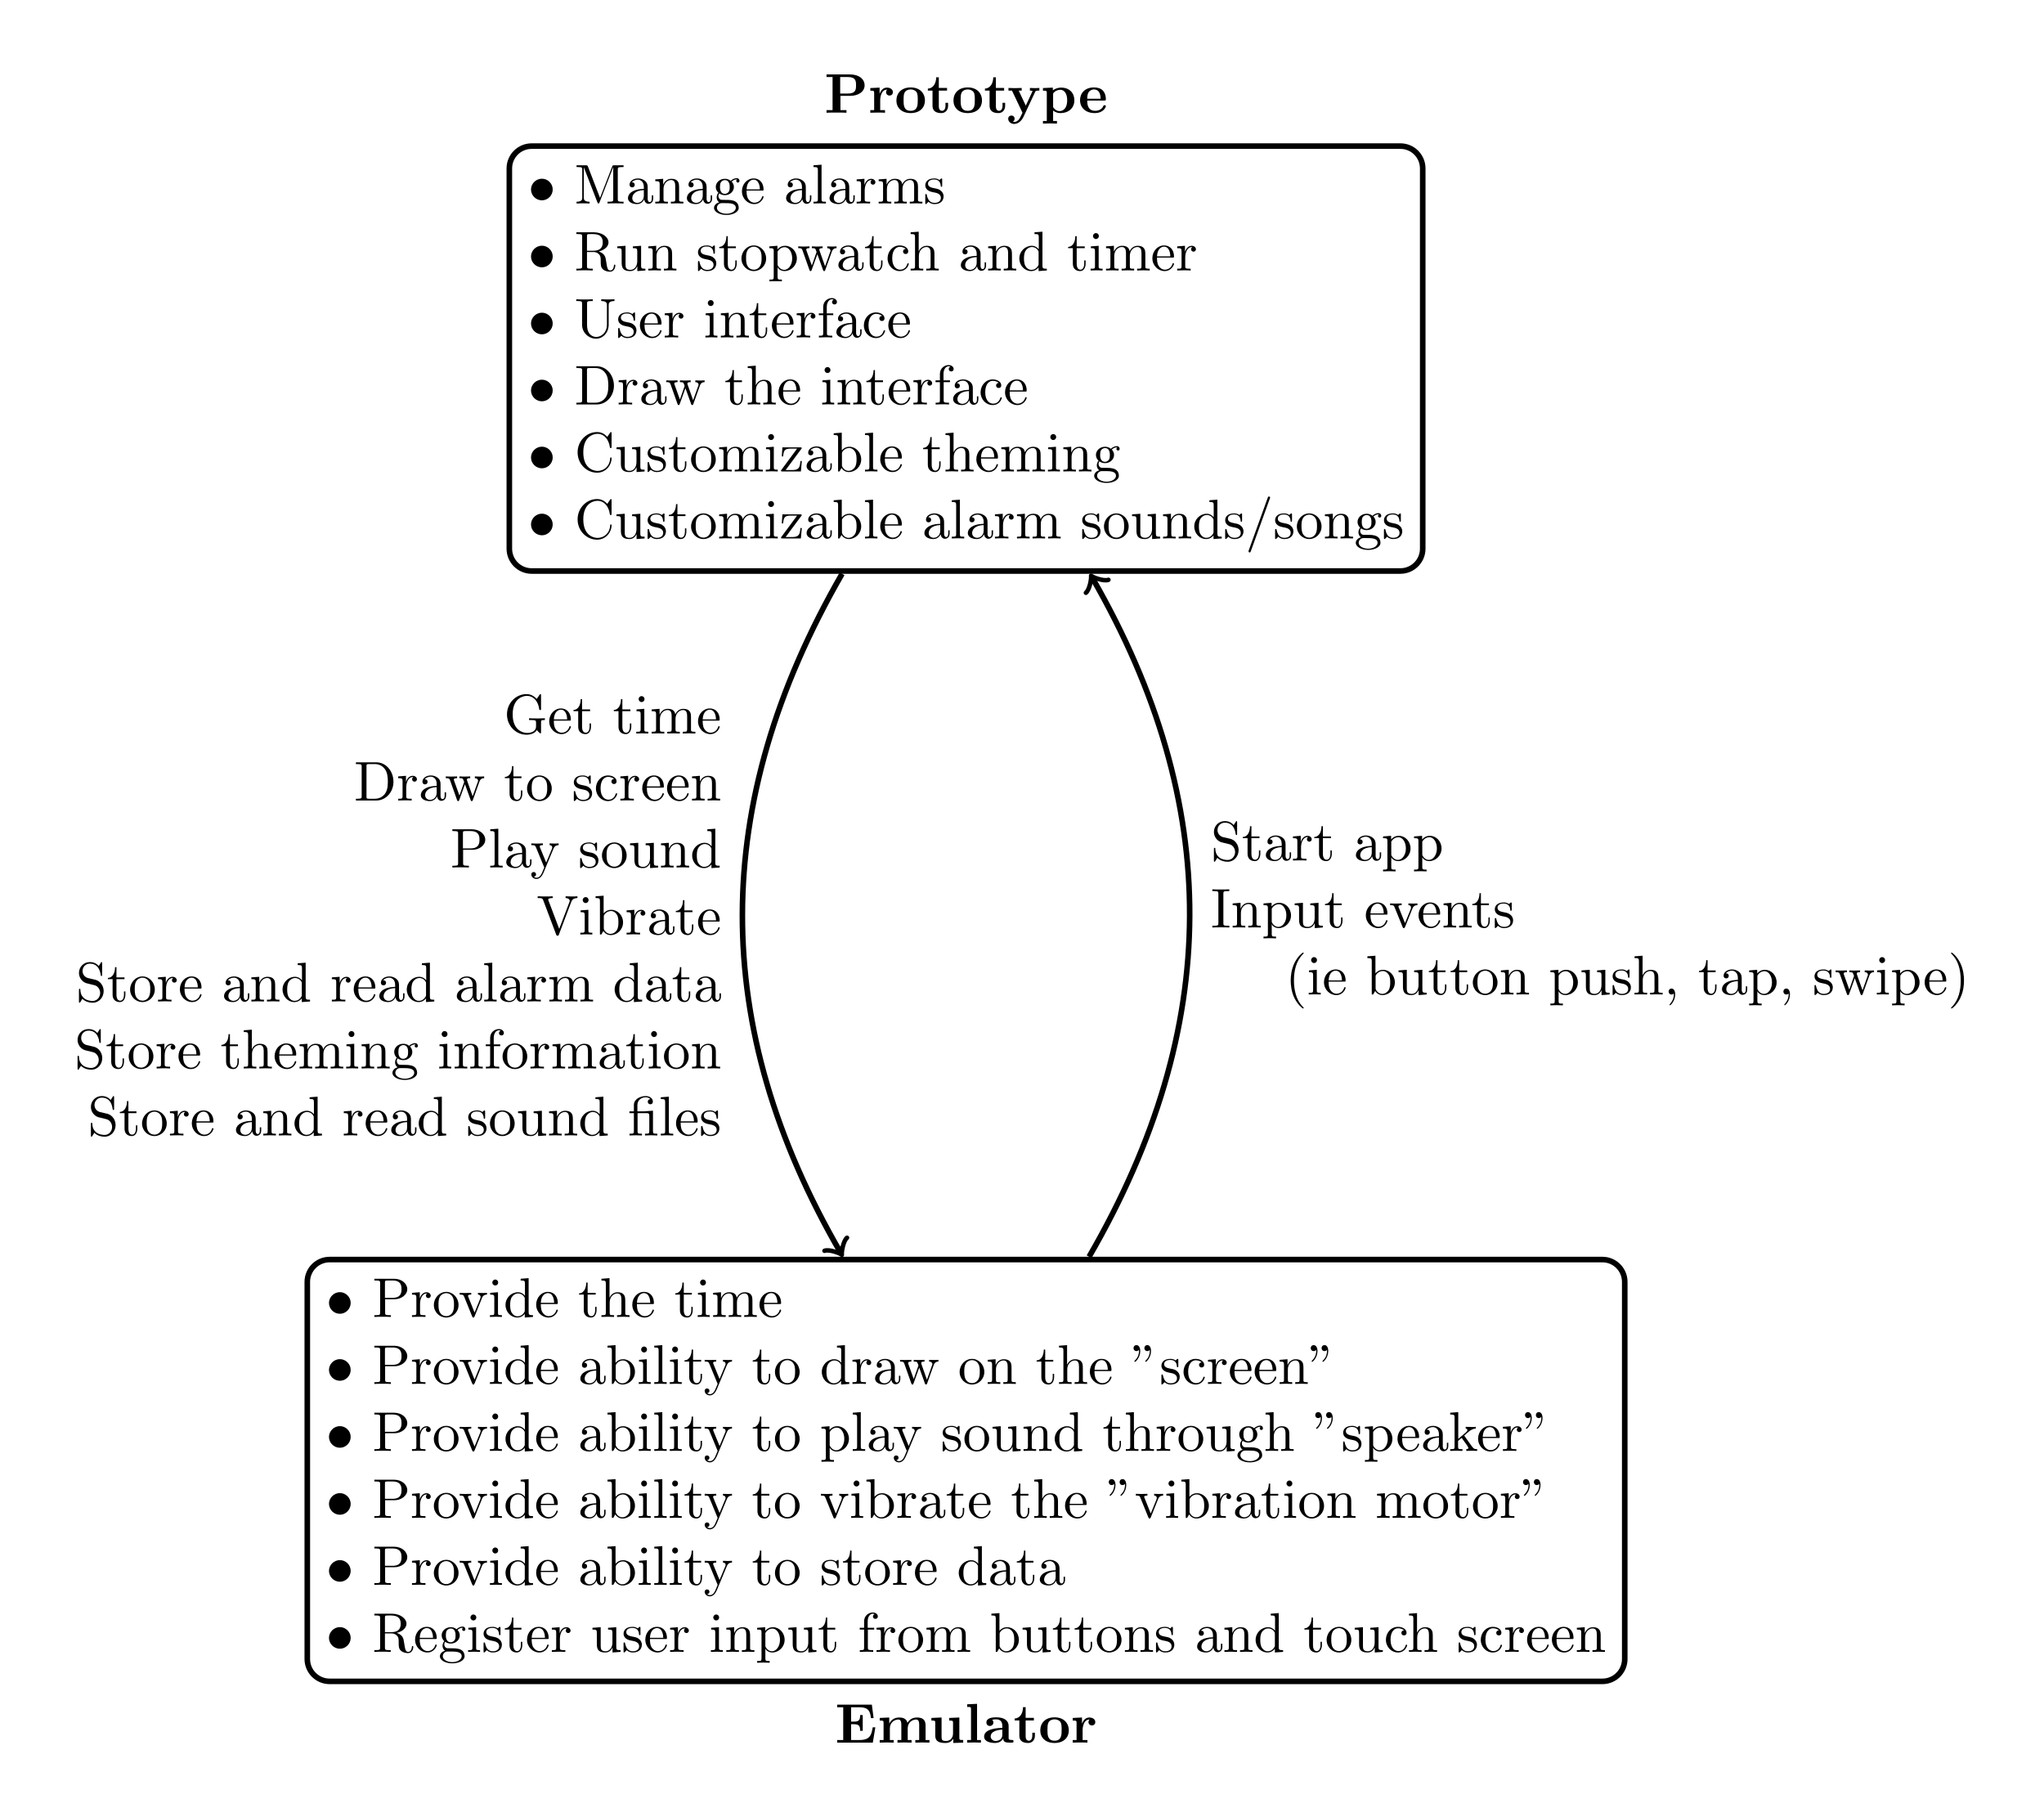 <?xml version="1.0" encoding="UTF-8"?>
<svg xmlns="http://www.w3.org/2000/svg" xmlns:xlink="http://www.w3.org/1999/xlink" width="364.826pt" height="324.268pt" viewBox="0 0 364.826 324.268" version="1.1">
<defs>
<g>
<symbol overflow="visible" id="glyph0-0">
<path style="stroke:none;" d=""/>
</symbol>
<symbol overflow="visible" id="glyph0-1">
<path style="stroke:none;" d="M 4.422 -2.5 C 4.422 -3.562 3.531 -4.422 2.5 -4.422 C 1.422 -4.422 0.547 -3.531 0.547 -2.5 C 0.547 -1.438 1.422 -0.562 2.5 -0.562 C 3.531 -0.562 4.422 -1.422 4.422 -2.5 Z M 4.422 -2.5 "/>
</symbol>
<symbol overflow="visible" id="glyph1-0">
<path style="stroke:none;" d=""/>
</symbol>
<symbol overflow="visible" id="glyph1-1">
<path style="stroke:none;" d="M 2.406 -6.594 C 2.312 -6.812 2.281 -6.812 2.047 -6.812 L 0.375 -6.812 L 0.375 -6.5 L 0.609 -6.5 C 1.375 -6.5 1.391 -6.391 1.391 -6.031 L 1.391 -1.047 C 1.391 -0.781 1.391 -0.312 0.375 -0.312 L 0.375 0 C 0.719 -0.016 1.203 -0.031 1.531 -0.031 C 1.859 -0.031 2.359 -0.016 2.703 0 L 2.703 -0.312 C 1.672 -0.312 1.672 -0.781 1.672 -1.047 L 1.672 -6.422 L 1.688 -6.422 L 4.094 -0.219 C 4.141 -0.094 4.188 0 4.281 0 C 4.391 0 4.422 -0.078 4.469 -0.188 L 6.922 -6.5 L 6.922 -0.781 C 6.922 -0.422 6.906 -0.312 6.141 -0.312 L 5.906 -0.312 L 5.906 0 C 6.266 -0.031 6.953 -0.031 7.344 -0.031 C 7.719 -0.031 8.391 -0.031 8.766 0 L 8.766 -0.312 L 8.516 -0.312 C 7.75 -0.312 7.734 -0.422 7.734 -0.781 L 7.734 -6.031 C 7.734 -6.391 7.75 -6.5 8.516 -6.5 L 8.766 -6.5 L 8.766 -6.812 L 7.078 -6.812 C 6.812 -6.812 6.812 -6.797 6.75 -6.625 L 4.562 -1 Z M 2.406 -6.594 "/>
</symbol>
<symbol overflow="visible" id="glyph1-2">
<path style="stroke:none;" d="M 3.312 -0.75 C 3.359 -0.359 3.625 0.062 4.094 0.062 C 4.312 0.062 4.922 -0.078 4.922 -0.891 L 4.922 -1.453 L 4.672 -1.453 L 4.672 -0.891 C 4.672 -0.312 4.422 -0.25 4.312 -0.25 C 3.984 -0.25 3.938 -0.703 3.938 -0.75 L 3.938 -2.734 C 3.938 -3.156 3.938 -3.547 3.578 -3.922 C 3.188 -4.312 2.688 -4.469 2.219 -4.469 C 1.391 -4.469 0.703 -4 0.703 -3.344 C 0.703 -3.047 0.906 -2.875 1.172 -2.875 C 1.453 -2.875 1.625 -3.078 1.625 -3.328 C 1.625 -3.453 1.578 -3.781 1.109 -3.781 C 1.391 -4.141 1.875 -4.25 2.188 -4.25 C 2.688 -4.25 3.25 -3.859 3.25 -2.969 L 3.25 -2.609 C 2.734 -2.578 2.047 -2.547 1.422 -2.25 C 0.672 -1.906 0.422 -1.391 0.422 -0.953 C 0.422 -0.141 1.391 0.109 2.016 0.109 C 2.672 0.109 3.125 -0.297 3.312 -0.75 Z M 3.25 -2.391 L 3.25 -1.391 C 3.25 -0.453 2.531 -0.109 2.078 -0.109 C 1.594 -0.109 1.188 -0.453 1.188 -0.953 C 1.188 -1.5 1.609 -2.328 3.25 -2.391 Z M 3.25 -2.391 "/>
</symbol>
<symbol overflow="visible" id="glyph1-3">
<path style="stroke:none;" d="M 1.094 -3.422 L 1.094 -0.75 C 1.094 -0.312 0.984 -0.312 0.312 -0.312 L 0.312 0 C 0.672 -0.016 1.172 -0.031 1.453 -0.031 C 1.703 -0.031 2.219 -0.016 2.562 0 L 2.562 -0.312 C 1.891 -0.312 1.781 -0.312 1.781 -0.75 L 1.781 -2.594 C 1.781 -3.625 2.5 -4.188 3.125 -4.188 C 3.766 -4.188 3.875 -3.656 3.875 -3.078 L 3.875 -0.75 C 3.875 -0.312 3.766 -0.312 3.094 -0.312 L 3.094 0 C 3.438 -0.016 3.953 -0.031 4.219 -0.031 C 4.469 -0.031 5 -0.016 5.328 0 L 5.328 -0.312 C 4.812 -0.312 4.562 -0.312 4.562 -0.609 L 4.562 -2.516 C 4.562 -3.375 4.562 -3.672 4.25 -4.031 C 4.109 -4.203 3.781 -4.406 3.203 -4.406 C 2.469 -4.406 2 -3.984 1.719 -3.359 L 1.719 -4.406 L 0.312 -4.297 L 0.312 -3.984 C 1.016 -3.984 1.094 -3.922 1.094 -3.422 Z M 1.094 -3.422 "/>
</symbol>
<symbol overflow="visible" id="glyph1-4">
<path style="stroke:none;" d="M 2.219 -1.719 C 1.344 -1.719 1.344 -2.719 1.344 -2.938 C 1.344 -3.203 1.359 -3.531 1.5 -3.781 C 1.578 -3.891 1.812 -4.172 2.219 -4.172 C 3.078 -4.172 3.078 -3.188 3.078 -2.953 C 3.078 -2.688 3.078 -2.359 2.922 -2.109 C 2.844 -2 2.609 -1.719 2.219 -1.719 Z M 1.062 -1.328 C 1.062 -1.359 1.062 -1.594 1.219 -1.797 C 1.609 -1.516 2.031 -1.484 2.219 -1.484 C 3.141 -1.484 3.828 -2.172 3.828 -2.938 C 3.828 -3.312 3.672 -3.672 3.422 -3.906 C 3.781 -4.25 4.141 -4.297 4.312 -4.297 C 4.344 -4.297 4.391 -4.297 4.422 -4.281 C 4.312 -4.25 4.25 -4.141 4.25 -4.016 C 4.25 -3.844 4.391 -3.734 4.547 -3.734 C 4.641 -3.734 4.828 -3.797 4.828 -4.031 C 4.828 -4.203 4.719 -4.516 4.328 -4.516 C 4.125 -4.516 3.688 -4.453 3.266 -4.047 C 2.844 -4.375 2.438 -4.406 2.219 -4.406 C 1.281 -4.406 0.594 -3.719 0.594 -2.953 C 0.594 -2.516 0.812 -2.141 1.062 -1.922 C 0.938 -1.781 0.75 -1.453 0.75 -1.094 C 0.75 -0.781 0.891 -0.406 1.203 -0.203 C 0.594 -0.047 0.281 0.391 0.281 0.781 C 0.281 1.5 1.266 2.047 2.484 2.047 C 3.656 2.047 4.688 1.547 4.688 0.766 C 4.688 0.422 4.562 -0.094 4.047 -0.375 C 3.516 -0.641 2.938 -0.641 2.328 -0.641 C 2.078 -0.641 1.656 -0.641 1.578 -0.656 C 1.266 -0.703 1.062 -1 1.062 -1.328 Z M 2.5 1.828 C 1.484 1.828 0.797 1.312 0.797 0.781 C 0.797 0.328 1.172 -0.047 1.609 -0.062 L 2.203 -0.062 C 3.062 -0.062 4.172 -0.062 4.172 0.781 C 4.172 1.328 3.469 1.828 2.5 1.828 Z M 2.5 1.828 "/>
</symbol>
<symbol overflow="visible" id="glyph1-5">
<path style="stroke:none;" d="M 1.109 -2.516 C 1.172 -4 2.016 -4.25 2.359 -4.25 C 3.375 -4.25 3.484 -2.906 3.484 -2.516 Z M 1.109 -2.297 L 3.891 -2.297 C 4.109 -2.297 4.141 -2.297 4.141 -2.516 C 4.141 -3.5 3.594 -4.469 2.359 -4.469 C 1.203 -4.469 0.281 -3.438 0.281 -2.188 C 0.281 -0.859 1.328 0.109 2.469 0.109 C 3.688 0.109 4.141 -1 4.141 -1.188 C 4.141 -1.281 4.062 -1.312 4 -1.312 C 3.922 -1.312 3.891 -1.25 3.875 -1.172 C 3.531 -0.141 2.625 -0.141 2.531 -0.141 C 2.031 -0.141 1.641 -0.438 1.406 -0.812 C 1.109 -1.281 1.109 -1.938 1.109 -2.297 Z M 1.109 -2.297 "/>
</symbol>
<symbol overflow="visible" id="glyph1-6">
<path style="stroke:none;" d="M 1.766 -6.922 L 0.328 -6.812 L 0.328 -6.5 C 1.031 -6.5 1.109 -6.438 1.109 -5.938 L 1.109 -0.75 C 1.109 -0.312 1 -0.312 0.328 -0.312 L 0.328 0 C 0.656 -0.016 1.188 -0.031 1.438 -0.031 C 1.688 -0.031 2.172 -0.016 2.547 0 L 2.547 -0.312 C 1.875 -0.312 1.766 -0.312 1.766 -0.75 Z M 1.766 -6.922 "/>
</symbol>
<symbol overflow="visible" id="glyph1-7">
<path style="stroke:none;" d="M 1.672 -3.312 L 1.672 -4.406 L 0.281 -4.297 L 0.281 -3.984 C 0.984 -3.984 1.062 -3.922 1.062 -3.422 L 1.062 -0.75 C 1.062 -0.312 0.953 -0.312 0.281 -0.312 L 0.281 0 C 0.672 -0.016 1.141 -0.031 1.422 -0.031 C 1.812 -0.031 2.281 -0.031 2.688 0 L 2.688 -0.312 L 2.469 -0.312 C 1.734 -0.312 1.719 -0.422 1.719 -0.781 L 1.719 -2.312 C 1.719 -3.297 2.141 -4.188 2.891 -4.188 C 2.953 -4.188 2.984 -4.188 3 -4.172 C 2.969 -4.172 2.766 -4.047 2.766 -3.781 C 2.766 -3.516 2.984 -3.359 3.203 -3.359 C 3.375 -3.359 3.625 -3.484 3.625 -3.797 C 3.625 -4.109 3.312 -4.406 2.891 -4.406 C 2.156 -4.406 1.797 -3.734 1.672 -3.312 Z M 1.672 -3.312 "/>
</symbol>
<symbol overflow="visible" id="glyph1-8">
<path style="stroke:none;" d="M 1.094 -3.422 L 1.094 -0.75 C 1.094 -0.312 0.984 -0.312 0.312 -0.312 L 0.312 0 C 0.672 -0.016 1.172 -0.031 1.453 -0.031 C 1.703 -0.031 2.219 -0.016 2.562 0 L 2.562 -0.312 C 1.891 -0.312 1.781 -0.312 1.781 -0.75 L 1.781 -2.594 C 1.781 -3.625 2.5 -4.188 3.125 -4.188 C 3.766 -4.188 3.875 -3.656 3.875 -3.078 L 3.875 -0.75 C 3.875 -0.312 3.766 -0.312 3.094 -0.312 L 3.094 0 C 3.438 -0.016 3.953 -0.031 4.219 -0.031 C 4.469 -0.031 5 -0.016 5.328 0 L 5.328 -0.312 C 4.672 -0.312 4.562 -0.312 4.562 -0.75 L 4.562 -2.594 C 4.562 -3.625 5.266 -4.188 5.906 -4.188 C 6.531 -4.188 6.641 -3.656 6.641 -3.078 L 6.641 -0.75 C 6.641 -0.312 6.531 -0.312 5.859 -0.312 L 5.859 0 C 6.203 -0.016 6.719 -0.031 6.984 -0.031 C 7.25 -0.031 7.766 -0.016 8.109 0 L 8.109 -0.312 C 7.594 -0.312 7.344 -0.312 7.328 -0.609 L 7.328 -2.516 C 7.328 -3.375 7.328 -3.672 7.016 -4.031 C 6.875 -4.203 6.547 -4.406 5.969 -4.406 C 5.141 -4.406 4.688 -3.812 4.531 -3.422 C 4.391 -4.297 3.656 -4.406 3.203 -4.406 C 2.469 -4.406 2 -3.984 1.719 -3.359 L 1.719 -4.406 L 0.312 -4.297 L 0.312 -3.984 C 1.016 -3.984 1.094 -3.922 1.094 -3.422 Z M 1.094 -3.422 "/>
</symbol>
<symbol overflow="visible" id="glyph1-9">
<path style="stroke:none;" d="M 2.078 -1.938 C 2.297 -1.891 3.109 -1.734 3.109 -1.016 C 3.109 -0.516 2.766 -0.109 1.984 -0.109 C 1.141 -0.109 0.781 -0.672 0.594 -1.531 C 0.562 -1.656 0.562 -1.688 0.453 -1.688 C 0.328 -1.688 0.328 -1.625 0.328 -1.453 L 0.328 -0.125 C 0.328 0.047 0.328 0.109 0.438 0.109 C 0.484 0.109 0.5 0.094 0.688 -0.094 C 0.703 -0.109 0.703 -0.125 0.891 -0.312 C 1.328 0.094 1.781 0.109 1.984 0.109 C 3.125 0.109 3.594 -0.562 3.594 -1.281 C 3.594 -1.797 3.297 -2.109 3.172 -2.219 C 2.844 -2.547 2.453 -2.625 2.031 -2.703 C 1.469 -2.812 0.812 -2.938 0.812 -3.516 C 0.812 -3.875 1.062 -4.281 1.922 -4.281 C 3.016 -4.281 3.078 -3.375 3.094 -3.078 C 3.094 -2.984 3.188 -2.984 3.203 -2.984 C 3.344 -2.984 3.344 -3.031 3.344 -3.219 L 3.344 -4.234 C 3.344 -4.391 3.344 -4.469 3.234 -4.469 C 3.188 -4.469 3.156 -4.469 3.031 -4.344 C 3 -4.312 2.906 -4.219 2.859 -4.188 C 2.484 -4.469 2.078 -4.469 1.922 -4.469 C 0.703 -4.469 0.328 -3.797 0.328 -3.234 C 0.328 -2.891 0.484 -2.609 0.75 -2.391 C 1.078 -2.141 1.359 -2.078 2.078 -1.938 Z M 2.078 -1.938 "/>
</symbol>
<symbol overflow="visible" id="glyph1-10">
<path style="stroke:none;" d="M 2.234 -3.516 L 2.234 -6.094 C 2.234 -6.328 2.234 -6.453 2.453 -6.484 C 2.547 -6.5 2.844 -6.5 3.047 -6.5 C 3.938 -6.5 5.047 -6.453 5.047 -5.016 C 5.047 -4.328 4.812 -3.516 3.344 -3.516 Z M 4.344 -3.391 C 5.297 -3.625 6.078 -4.234 6.078 -5.016 C 6.078 -5.969 4.938 -6.812 3.484 -6.812 L 0.344 -6.812 L 0.344 -6.5 L 0.594 -6.5 C 1.359 -6.5 1.375 -6.391 1.375 -6.031 L 1.375 -0.781 C 1.375 -0.422 1.359 -0.312 0.594 -0.312 L 0.344 -0.312 L 0.344 0 C 0.703 -0.031 1.422 -0.031 1.797 -0.031 C 2.188 -0.031 2.906 -0.031 3.266 0 L 3.266 -0.312 L 3.016 -0.312 C 2.25 -0.312 2.234 -0.422 2.234 -0.781 L 2.234 -3.297 L 3.375 -3.297 C 3.531 -3.297 3.953 -3.297 4.312 -2.953 C 4.688 -2.609 4.688 -2.297 4.688 -1.625 C 4.688 -0.984 4.688 -0.578 5.094 -0.203 C 5.5 0.156 6.047 0.219 6.344 0.219 C 7.125 0.219 7.297 -0.594 7.297 -0.875 C 7.297 -0.938 7.297 -1.047 7.172 -1.047 C 7.062 -1.047 7.062 -0.953 7.047 -0.891 C 6.984 -0.172 6.641 0 6.391 0 C 5.906 0 5.828 -0.516 5.688 -1.438 L 5.547 -2.234 C 5.375 -2.875 4.891 -3.203 4.344 -3.391 Z M 4.344 -3.391 "/>
</symbol>
<symbol overflow="visible" id="glyph1-11">
<path style="stroke:none;" d="M 3.891 -0.781 L 3.891 0.109 L 5.328 0 L 5.328 -0.312 C 4.641 -0.312 4.562 -0.375 4.562 -0.875 L 4.562 -4.406 L 3.094 -4.297 L 3.094 -3.984 C 3.781 -3.984 3.875 -3.922 3.875 -3.422 L 3.875 -1.656 C 3.875 -0.781 3.391 -0.109 2.656 -0.109 C 1.828 -0.109 1.781 -0.578 1.781 -1.094 L 1.781 -4.406 L 0.312 -4.297 L 0.312 -3.984 C 1.094 -3.984 1.094 -3.953 1.094 -3.078 L 1.094 -1.578 C 1.094 -0.797 1.094 0.109 2.609 0.109 C 3.172 0.109 3.609 -0.172 3.891 -0.781 Z M 3.891 -0.781 "/>
</symbol>
<symbol overflow="visible" id="glyph1-12">
<path style="stroke:none;" d="M 1.719 -3.984 L 3.156 -3.984 L 3.156 -4.297 L 1.719 -4.297 L 1.719 -6.125 L 1.469 -6.125 C 1.469 -5.312 1.172 -4.25 0.188 -4.203 L 0.188 -3.984 L 1.031 -3.984 L 1.031 -1.234 C 1.031 -0.016 1.969 0.109 2.328 0.109 C 3.031 0.109 3.312 -0.594 3.312 -1.234 L 3.312 -1.797 L 3.062 -1.797 L 3.062 -1.25 C 3.062 -0.516 2.766 -0.141 2.391 -0.141 C 1.719 -0.141 1.719 -1.047 1.719 -1.219 Z M 1.719 -3.984 "/>
</symbol>
<symbol overflow="visible" id="glyph1-13">
<path style="stroke:none;" d="M 4.688 -2.141 C 4.688 -3.406 3.703 -4.469 2.5 -4.469 C 1.25 -4.469 0.281 -3.375 0.281 -2.141 C 0.281 -0.844 1.312 0.109 2.484 0.109 C 3.688 0.109 4.688 -0.875 4.688 -2.141 Z M 2.5 -0.141 C 2.062 -0.141 1.625 -0.344 1.359 -0.812 C 1.109 -1.25 1.109 -1.859 1.109 -2.219 C 1.109 -2.609 1.109 -3.141 1.344 -3.578 C 1.609 -4.031 2.078 -4.25 2.484 -4.25 C 2.922 -4.25 3.344 -4.031 3.609 -3.594 C 3.875 -3.172 3.875 -2.594 3.875 -2.219 C 3.875 -1.859 3.875 -1.312 3.656 -0.875 C 3.422 -0.422 2.984 -0.141 2.5 -0.141 Z M 2.5 -0.141 "/>
</symbol>
<symbol overflow="visible" id="glyph1-14">
<path style="stroke:none;" d="M 1.719 -3.75 L 1.719 -4.406 L 0.281 -4.297 L 0.281 -3.984 C 0.984 -3.984 1.062 -3.922 1.062 -3.484 L 1.062 1.172 C 1.062 1.625 0.953 1.625 0.281 1.625 L 0.281 1.938 C 0.625 1.922 1.141 1.906 1.391 1.906 C 1.672 1.906 2.172 1.922 2.516 1.938 L 2.516 1.625 C 1.859 1.625 1.75 1.625 1.75 1.172 L 1.75 -0.594 C 1.797 -0.422 2.219 0.109 2.969 0.109 C 4.156 0.109 5.188 -0.875 5.188 -2.156 C 5.188 -3.422 4.234 -4.406 3.109 -4.406 C 2.328 -4.406 1.906 -3.969 1.719 -3.75 Z M 1.75 -1.141 L 1.75 -3.359 C 2.031 -3.875 2.516 -4.156 3.031 -4.156 C 3.766 -4.156 4.359 -3.281 4.359 -2.156 C 4.359 -0.953 3.672 -0.109 2.938 -0.109 C 2.531 -0.109 2.156 -0.312 1.891 -0.719 C 1.75 -0.922 1.75 -0.938 1.75 -1.141 Z M 1.75 -1.141 "/>
</symbol>
<symbol overflow="visible" id="glyph1-15">
<path style="stroke:none;" d="M 6.172 -3.344 C 6.344 -3.844 6.656 -3.984 7.016 -3.984 L 7.016 -4.297 C 6.781 -4.281 6.5 -4.266 6.281 -4.266 C 5.984 -4.266 5.547 -4.281 5.359 -4.297 L 5.359 -3.984 C 5.719 -3.984 5.938 -3.797 5.938 -3.516 C 5.938 -3.453 5.938 -3.422 5.875 -3.297 L 4.969 -0.75 L 3.984 -3.531 C 3.953 -3.656 3.938 -3.672 3.938 -3.719 C 3.938 -3.984 4.328 -3.984 4.531 -3.984 L 4.531 -4.297 C 4.234 -4.281 3.734 -4.266 3.484 -4.266 C 3.188 -4.266 2.906 -4.281 2.609 -4.297 L 2.609 -3.984 C 2.969 -3.984 3.125 -3.969 3.234 -3.844 C 3.281 -3.781 3.391 -3.484 3.453 -3.297 L 2.609 -0.875 L 1.656 -3.531 C 1.609 -3.656 1.609 -3.672 1.609 -3.719 C 1.609 -3.984 2 -3.984 2.188 -3.984 L 2.188 -4.297 C 1.891 -4.281 1.328 -4.266 1.109 -4.266 C 1.062 -4.266 0.531 -4.281 0.172 -4.297 L 0.172 -3.984 C 0.672 -3.984 0.797 -3.953 0.922 -3.641 L 2.172 -0.109 C 2.219 0.031 2.25 0.109 2.375 0.109 C 2.516 0.109 2.531 0.047 2.578 -0.094 L 3.594 -2.906 L 4.609 -0.078 C 4.641 0.031 4.672 0.109 4.812 0.109 C 4.938 0.109 4.969 0.016 5 -0.078 Z M 6.172 -3.344 "/>
</symbol>
<symbol overflow="visible" id="glyph1-16">
<path style="stroke:none;" d="M 1.172 -2.172 C 1.172 -3.797 1.984 -4.219 2.516 -4.219 C 2.609 -4.219 3.234 -4.203 3.578 -3.844 C 3.172 -3.812 3.109 -3.516 3.109 -3.391 C 3.109 -3.125 3.297 -2.938 3.562 -2.938 C 3.828 -2.938 4.031 -3.094 4.031 -3.406 C 4.031 -4.078 3.266 -4.469 2.5 -4.469 C 1.25 -4.469 0.344 -3.391 0.344 -2.156 C 0.344 -0.875 1.328 0.109 2.484 0.109 C 3.812 0.109 4.141 -1.094 4.141 -1.188 C 4.141 -1.281 4.031 -1.281 4 -1.281 C 3.922 -1.281 3.891 -1.25 3.875 -1.188 C 3.594 -0.266 2.938 -0.141 2.578 -0.141 C 2.047 -0.141 1.172 -0.562 1.172 -2.172 Z M 1.172 -2.172 "/>
</symbol>
<symbol overflow="visible" id="glyph1-17">
<path style="stroke:none;" d="M 1.094 -0.75 C 1.094 -0.312 0.984 -0.312 0.312 -0.312 L 0.312 0 C 0.672 -0.016 1.172 -0.031 1.453 -0.031 C 1.703 -0.031 2.219 -0.016 2.562 0 L 2.562 -0.312 C 1.891 -0.312 1.781 -0.312 1.781 -0.75 L 1.781 -2.594 C 1.781 -3.625 2.5 -4.188 3.125 -4.188 C 3.766 -4.188 3.875 -3.656 3.875 -3.078 L 3.875 -0.75 C 3.875 -0.312 3.766 -0.312 3.094 -0.312 L 3.094 0 C 3.438 -0.016 3.953 -0.031 4.219 -0.031 C 4.469 -0.031 5 -0.016 5.328 0 L 5.328 -0.312 C 4.812 -0.312 4.562 -0.312 4.562 -0.609 L 4.562 -2.516 C 4.562 -3.375 4.562 -3.672 4.25 -4.031 C 4.109 -4.203 3.781 -4.406 3.203 -4.406 C 2.359 -4.406 1.922 -3.812 1.75 -3.422 L 1.75 -6.922 L 0.312 -6.812 L 0.312 -6.5 C 1.016 -6.5 1.094 -6.438 1.094 -5.938 Z M 1.094 -0.75 "/>
</symbol>
<symbol overflow="visible" id="glyph1-18">
<path style="stroke:none;" d="M 3.781 -0.547 L 3.781 0.109 L 5.25 0 L 5.25 -0.312 C 4.562 -0.312 4.469 -0.375 4.469 -0.875 L 4.469 -6.922 L 3.047 -6.812 L 3.047 -6.5 C 3.734 -6.5 3.812 -6.438 3.812 -5.938 L 3.812 -3.781 C 3.531 -4.141 3.094 -4.406 2.562 -4.406 C 1.391 -4.406 0.344 -3.422 0.344 -2.141 C 0.344 -0.875 1.312 0.109 2.453 0.109 C 3.094 0.109 3.531 -0.234 3.781 -0.547 Z M 3.781 -3.219 L 3.781 -1.172 C 3.781 -1 3.781 -0.984 3.672 -0.812 C 3.375 -0.328 2.938 -0.109 2.5 -0.109 C 2.047 -0.109 1.688 -0.375 1.453 -0.75 C 1.203 -1.156 1.172 -1.719 1.172 -2.141 C 1.172 -2.5 1.188 -3.094 1.469 -3.547 C 1.688 -3.859 2.062 -4.188 2.609 -4.188 C 2.953 -4.188 3.375 -4.031 3.672 -3.594 C 3.781 -3.422 3.781 -3.406 3.781 -3.219 Z M 3.781 -3.219 "/>
</symbol>
<symbol overflow="visible" id="glyph1-19">
<path style="stroke:none;" d="M 1.766 -4.406 L 0.375 -4.297 L 0.375 -3.984 C 1.016 -3.984 1.109 -3.922 1.109 -3.438 L 1.109 -0.75 C 1.109 -0.312 1 -0.312 0.328 -0.312 L 0.328 0 C 0.641 -0.016 1.188 -0.031 1.422 -0.031 C 1.781 -0.031 2.125 -0.016 2.469 0 L 2.469 -0.312 C 1.797 -0.312 1.766 -0.359 1.766 -0.75 Z M 1.797 -6.141 C 1.797 -6.453 1.562 -6.672 1.281 -6.672 C 0.969 -6.672 0.75 -6.406 0.75 -6.141 C 0.75 -5.875 0.969 -5.609 1.281 -5.609 C 1.562 -5.609 1.797 -5.828 1.797 -6.141 Z M 1.797 -6.141 "/>
</symbol>
<symbol overflow="visible" id="glyph1-20">
<path style="stroke:none;" d="M 5.797 -2.297 C 5.797 -0.891 4.828 -0.094 3.891 -0.094 C 3.422 -0.094 2.25 -0.344 2.25 -2.234 L 2.25 -6.031 C 2.25 -6.391 2.266 -6.5 3.031 -6.5 L 3.266 -6.5 L 3.266 -6.812 C 2.922 -6.781 2.188 -6.781 1.797 -6.781 C 1.422 -6.781 0.672 -6.781 0.328 -6.812 L 0.328 -6.5 L 0.562 -6.5 C 1.328 -6.5 1.359 -6.391 1.359 -6.031 L 1.359 -2.266 C 1.359 -0.875 2.516 0.219 3.875 0.219 C 5.016 0.219 5.906 -0.703 6.078 -1.844 C 6.109 -2.047 6.109 -2.141 6.109 -2.531 L 6.109 -5.719 C 6.109 -6.047 6.109 -6.5 7.141 -6.5 L 7.141 -6.812 C 6.781 -6.797 6.297 -6.781 5.969 -6.781 C 5.609 -6.781 5.141 -6.797 4.781 -6.812 L 4.781 -6.5 C 5.797 -6.5 5.797 -6.031 5.797 -5.766 Z M 5.797 -2.297 "/>
</symbol>
<symbol overflow="visible" id="glyph1-21">
<path style="stroke:none;" d="M 1.75 -4.297 L 1.75 -5.453 C 1.75 -6.328 2.219 -6.812 2.656 -6.812 C 2.688 -6.812 2.844 -6.812 2.984 -6.734 C 2.875 -6.703 2.688 -6.562 2.688 -6.312 C 2.688 -6.094 2.844 -5.891 3.125 -5.891 C 3.406 -5.891 3.562 -6.094 3.562 -6.328 C 3.562 -6.703 3.188 -7.031 2.656 -7.031 C 1.969 -7.031 1.109 -6.5 1.109 -5.438 L 1.109 -4.297 L 0.328 -4.297 L 0.328 -3.984 L 1.109 -3.984 L 1.109 -0.75 C 1.109 -0.312 1 -0.312 0.344 -0.312 L 0.344 0 C 0.734 -0.016 1.203 -0.031 1.469 -0.031 C 1.875 -0.031 2.344 -0.031 2.734 0 L 2.734 -0.312 L 2.531 -0.312 C 1.797 -0.312 1.781 -0.422 1.781 -0.781 L 1.781 -3.984 L 2.906 -3.984 L 2.906 -4.297 Z M 1.75 -4.297 "/>
</symbol>
<symbol overflow="visible" id="glyph1-22">
<path style="stroke:none;" d="M 0.344 -6.812 L 0.344 -6.5 L 0.594 -6.5 C 1.359 -6.5 1.375 -6.391 1.375 -6.031 L 1.375 -0.781 C 1.375 -0.422 1.359 -0.312 0.594 -0.312 L 0.344 -0.312 L 0.344 0 L 4 0 C 5.672 0 7.047 -1.469 7.047 -3.344 C 7.047 -5.25 5.703 -6.812 4 -6.812 Z M 2.719 -0.312 C 2.25 -0.312 2.234 -0.375 2.234 -0.703 L 2.234 -6.094 C 2.234 -6.438 2.25 -6.5 2.719 -6.5 L 3.719 -6.5 C 4.344 -6.5 5.031 -6.281 5.531 -5.578 C 5.969 -4.984 6.047 -4.125 6.047 -3.344 C 6.047 -2.25 5.859 -1.641 5.5 -1.156 C 5.297 -0.891 4.734 -0.312 3.734 -0.312 Z M 2.719 -0.312 "/>
</symbol>
<symbol overflow="visible" id="glyph1-23">
<path style="stroke:none;" d="M 0.562 -3.406 C 0.562 -1.344 2.172 0.219 4.031 0.219 C 5.656 0.219 6.625 -1.172 6.625 -2.328 C 6.625 -2.422 6.625 -2.5 6.5 -2.5 C 6.391 -2.5 6.391 -2.438 6.375 -2.328 C 6.297 -0.906 5.234 -0.094 4.141 -0.094 C 3.531 -0.094 1.578 -0.422 1.578 -3.406 C 1.578 -6.375 3.531 -6.719 4.141 -6.719 C 5.219 -6.719 6.109 -5.812 6.312 -4.359 C 6.328 -4.219 6.328 -4.188 6.469 -4.188 C 6.625 -4.188 6.625 -4.219 6.625 -4.422 L 6.625 -6.781 C 6.625 -6.953 6.625 -7.031 6.516 -7.031 C 6.484 -7.031 6.438 -7.031 6.359 -6.906 L 5.859 -6.172 C 5.5 -6.531 4.984 -7.031 4.031 -7.031 C 2.156 -7.031 0.562 -5.438 0.562 -3.406 Z M 0.562 -3.406 "/>
</symbol>
<symbol overflow="visible" id="glyph1-24">
<path style="stroke:none;" d="M 3.891 -4 C 3.984 -4.109 3.984 -4.125 3.984 -4.172 C 3.984 -4.297 3.891 -4.297 3.719 -4.297 L 0.531 -4.297 L 0.422 -2.688 L 0.672 -2.688 C 0.734 -3.703 0.922 -4.078 2.016 -4.078 L 3.156 -4.078 L 0.375 -0.312 C 0.281 -0.203 0.281 -0.188 0.281 -0.141 C 0.281 0 0.344 0 0.531 0 L 3.828 0 L 4 -1.859 L 3.75 -1.859 C 3.656 -0.688 3.453 -0.25 2.297 -0.25 L 1.109 -0.25 Z M 3.891 -4 "/>
</symbol>
<symbol overflow="visible" id="glyph1-25">
<path style="stroke:none;" d="M 1.719 -3.766 L 1.719 -6.922 L 0.281 -6.812 L 0.281 -6.5 C 0.984 -6.5 1.062 -6.438 1.062 -5.938 L 1.062 0 L 1.312 0 C 1.312 -0.016 1.391 -0.156 1.672 -0.625 C 1.812 -0.391 2.234 0.109 2.969 0.109 C 4.156 0.109 5.188 -0.875 5.188 -2.156 C 5.188 -3.422 4.219 -4.406 3.078 -4.406 C 2.297 -4.406 1.875 -3.938 1.719 -3.766 Z M 1.75 -1.141 L 1.75 -3.188 C 1.75 -3.375 1.75 -3.391 1.859 -3.547 C 2.25 -4.109 2.797 -4.188 3.031 -4.188 C 3.484 -4.188 3.844 -3.922 4.078 -3.547 C 4.344 -3.141 4.359 -2.578 4.359 -2.156 C 4.359 -1.797 4.344 -1.203 4.062 -0.75 C 3.844 -0.438 3.469 -0.109 2.938 -0.109 C 2.484 -0.109 2.125 -0.344 1.891 -0.719 C 1.75 -0.922 1.75 -0.953 1.75 -1.141 Z M 1.75 -1.141 "/>
</symbol>
<symbol overflow="visible" id="glyph1-26">
<path style="stroke:none;" d="M 4.359 -7.094 C 4.422 -7.234 4.422 -7.25 4.422 -7.281 C 4.422 -7.391 4.328 -7.484 4.219 -7.484 C 4.078 -7.484 4.031 -7.375 4 -7.281 L 0.609 2.109 C 0.562 2.25 0.562 2.266 0.562 2.297 C 0.562 2.406 0.641 2.5 0.75 2.5 C 0.891 2.5 0.938 2.391 0.969 2.297 Z M 4.359 -7.094 "/>
</symbol>
<symbol overflow="visible" id="glyph1-27">
<path style="stroke:none;" d="M 2.266 -3.156 L 3.953 -3.156 C 5.141 -3.156 6.219 -3.953 6.219 -4.953 C 6.219 -5.938 5.234 -6.812 3.875 -6.812 L 0.344 -6.812 L 0.344 -6.5 L 0.594 -6.5 C 1.359 -6.5 1.375 -6.391 1.375 -6.031 L 1.375 -0.781 C 1.375 -0.422 1.359 -0.312 0.594 -0.312 L 0.344 -0.312 L 0.344 0 C 0.703 -0.031 1.438 -0.031 1.812 -0.031 C 2.188 -0.031 2.938 -0.031 3.297 0 L 3.297 -0.312 L 3.047 -0.312 C 2.281 -0.312 2.266 -0.422 2.266 -0.781 Z M 2.234 -3.406 L 2.234 -6.094 C 2.234 -6.438 2.25 -6.5 2.719 -6.5 L 3.609 -6.5 C 5.188 -6.5 5.188 -5.438 5.188 -4.953 C 5.188 -4.484 5.188 -3.406 3.609 -3.406 Z M 2.234 -3.406 "/>
</symbol>
<symbol overflow="visible" id="glyph1-28">
<path style="stroke:none;" d="M 4.141 -3.312 C 4.234 -3.547 4.406 -3.984 5.062 -3.984 L 5.062 -4.297 C 4.828 -4.281 4.547 -4.266 4.312 -4.266 C 4.078 -4.266 3.625 -4.281 3.453 -4.297 L 3.453 -3.984 C 3.812 -3.984 3.922 -3.75 3.922 -3.562 C 3.922 -3.469 3.906 -3.422 3.875 -3.312 L 2.844 -0.781 L 1.734 -3.562 C 1.672 -3.688 1.672 -3.703 1.672 -3.734 C 1.672 -3.984 2.062 -3.984 2.25 -3.984 L 2.25 -4.297 C 1.938 -4.281 1.391 -4.266 1.156 -4.266 C 0.891 -4.266 0.484 -4.281 0.188 -4.297 L 0.188 -3.984 C 0.812 -3.984 0.859 -3.922 0.984 -3.625 L 2.422 -0.078 C 2.484 0.062 2.5 0.109 2.625 0.109 C 2.766 0.109 2.797 0.016 2.844 -0.078 Z M 4.141 -3.312 "/>
</symbol>
<symbol overflow="visible" id="glyph1-29">
<path style="stroke:none;" d="M 4.141 -3.344 C 4.391 -3.984 4.906 -3.984 5.062 -3.984 L 5.062 -4.297 C 4.828 -4.281 4.547 -4.266 4.312 -4.266 C 4.141 -4.266 3.672 -4.281 3.453 -4.297 L 3.453 -3.984 C 3.766 -3.984 3.922 -3.812 3.922 -3.562 C 3.922 -3.453 3.906 -3.438 3.859 -3.312 L 2.844 -0.875 L 1.75 -3.547 C 1.703 -3.656 1.688 -3.688 1.688 -3.734 C 1.688 -3.984 2.047 -3.984 2.25 -3.984 L 2.25 -4.297 C 1.984 -4.281 1.328 -4.266 1.156 -4.266 C 0.891 -4.266 0.484 -4.281 0.188 -4.297 L 0.188 -3.984 C 0.672 -3.984 0.859 -3.984 1 -3.641 L 2.5 0 C 2.438 0.125 2.297 0.453 2.25 0.594 C 2.031 1.141 1.75 1.828 1.109 1.828 C 1.062 1.828 0.828 1.828 0.641 1.641 C 0.953 1.609 1.031 1.391 1.031 1.219 C 1.031 0.969 0.844 0.812 0.609 0.812 C 0.406 0.812 0.188 0.938 0.188 1.234 C 0.188 1.688 0.609 2.047 1.109 2.047 C 1.734 2.047 2.141 1.469 2.375 0.906 Z M 4.141 -3.344 "/>
</symbol>
<symbol overflow="visible" id="glyph1-30">
<path style="stroke:none;" d="M 1.531 -5.875 C 1.531 -6.469 1.281 -6.922 0.859 -6.922 C 0.516 -6.922 0.328 -6.656 0.328 -6.391 C 0.328 -6.125 0.5 -5.859 0.859 -5.859 C 1.062 -5.859 1.203 -5.969 1.25 -6.016 C 1.266 -6.047 1.281 -6.047 1.281 -6.047 C 1.312 -6.047 1.312 -5.906 1.312 -5.875 C 1.312 -5.547 1.234 -4.828 0.609 -4.219 C 0.484 -4.094 0.484 -4.078 0.484 -4.047 C 0.484 -3.984 0.531 -3.938 0.594 -3.938 C 0.703 -3.938 1.531 -4.688 1.531 -5.875 Z M 3.453 -5.875 C 3.453 -6.469 3.219 -6.922 2.797 -6.922 C 2.438 -6.922 2.266 -6.656 2.266 -6.391 C 2.266 -6.125 2.438 -5.859 2.797 -5.859 C 2.984 -5.859 3.125 -5.969 3.188 -6.016 C 3.203 -6.047 3.203 -6.047 3.219 -6.047 C 3.234 -6.047 3.234 -5.906 3.234 -5.875 C 3.234 -5.547 3.172 -4.828 2.547 -4.219 C 2.422 -4.094 2.422 -4.078 2.422 -4.047 C 2.422 -3.984 2.469 -3.938 2.516 -3.938 C 2.625 -3.938 3.453 -4.688 3.453 -5.875 Z M 3.453 -5.875 "/>
</symbol>
<symbol overflow="visible" id="glyph1-31">
<path style="stroke:none;" d="M 1.062 -0.75 C 1.062 -0.312 0.953 -0.312 0.281 -0.312 L 0.281 0 C 0.609 -0.016 1.078 -0.031 1.359 -0.031 C 1.672 -0.031 2.062 -0.016 2.469 0 L 2.469 -0.312 C 1.797 -0.312 1.688 -0.312 1.688 -0.75 L 1.688 -1.781 L 2.328 -2.328 C 3.094 -1.281 3.516 -0.719 3.516 -0.531 C 3.516 -0.344 3.344 -0.312 3.156 -0.312 L 3.156 0 C 3.422 -0.016 4.016 -0.031 4.234 -0.031 C 4.516 -0.031 4.812 -0.016 5.094 0 L 5.094 -0.312 C 4.719 -0.312 4.5 -0.312 4.125 -0.844 L 2.859 -2.625 C 2.844 -2.641 2.797 -2.703 2.797 -2.734 C 2.797 -2.766 3.516 -3.375 3.609 -3.453 C 4.234 -3.953 4.656 -3.984 4.859 -3.984 L 4.859 -4.297 C 4.578 -4.266 4.453 -4.266 4.172 -4.266 C 3.812 -4.266 3.188 -4.281 3.047 -4.297 L 3.047 -3.984 C 3.234 -3.984 3.344 -3.875 3.344 -3.734 C 3.344 -3.531 3.203 -3.422 3.125 -3.344 L 1.719 -2.141 L 1.719 -6.922 L 0.281 -6.812 L 0.281 -6.5 C 0.984 -6.5 1.062 -6.438 1.062 -5.938 Z M 1.062 -0.75 "/>
</symbol>
<symbol overflow="visible" id="glyph1-32">
<path style="stroke:none;" d="M 5.906 -0.625 C 6.047 -0.406 6.438 -0.016 6.547 -0.016 C 6.641 -0.016 6.641 -0.094 6.641 -0.234 L 6.641 -1.969 C 6.641 -2.359 6.672 -2.406 7.328 -2.406 L 7.328 -2.719 C 6.953 -2.719 6.406 -2.688 6.109 -2.688 C 5.719 -2.688 4.859 -2.688 4.5 -2.719 L 4.5 -2.406 L 4.828 -2.406 C 5.719 -2.406 5.75 -2.297 5.75 -1.938 L 5.75 -1.297 C 5.75 -0.172 4.484 -0.094 4.203 -0.094 C 3.562 -0.094 1.578 -0.438 1.578 -3.406 C 1.578 -6.391 3.547 -6.719 4.141 -6.719 C 5.219 -6.719 6.125 -5.828 6.312 -4.359 C 6.344 -4.219 6.344 -4.188 6.484 -4.188 C 6.641 -4.188 6.641 -4.219 6.641 -4.422 L 6.641 -6.781 C 6.641 -6.953 6.641 -7.031 6.531 -7.031 C 6.484 -7.031 6.453 -7.031 6.375 -6.906 L 5.875 -6.172 C 5.547 -6.484 5.016 -7.031 4.031 -7.031 C 2.172 -7.031 0.562 -5.453 0.562 -3.406 C 0.562 -1.359 2.156 0.219 4.047 0.219 C 4.781 0.219 5.578 -0.047 5.906 -0.625 Z M 5.906 -0.625 "/>
</symbol>
<symbol overflow="visible" id="glyph1-33">
<path style="stroke:none;" d="M 6.188 -5.828 C 6.328 -6.203 6.594 -6.484 7.281 -6.5 L 7.281 -6.812 C 6.969 -6.781 6.562 -6.781 6.312 -6.781 C 6.016 -6.781 5.438 -6.797 5.172 -6.812 L 5.172 -6.5 C 5.688 -6.484 5.906 -6.234 5.906 -6 C 5.906 -5.922 5.875 -5.859 5.859 -5.797 L 4.031 -1 L 2.125 -6.031 C 2.062 -6.172 2.062 -6.188 2.062 -6.203 C 2.062 -6.5 2.625 -6.5 2.875 -6.5 L 2.875 -6.812 C 2.516 -6.781 1.828 -6.781 1.453 -6.781 C 0.984 -6.781 0.547 -6.797 0.188 -6.812 L 0.188 -6.5 C 0.844 -6.5 1.031 -6.5 1.172 -6.125 L 3.484 0 C 3.547 0.188 3.594 0.219 3.734 0.219 C 3.891 0.219 3.922 0.172 3.969 0.031 Z M 6.188 -5.828 "/>
</symbol>
<symbol overflow="visible" id="glyph1-34">
<path style="stroke:none;" d="M 3.484 -3.875 L 2.203 -4.172 C 1.578 -4.328 1.203 -4.859 1.203 -5.438 C 1.203 -6.141 1.734 -6.75 2.516 -6.75 C 4.172 -6.75 4.391 -5.109 4.453 -4.672 C 4.469 -4.609 4.469 -4.547 4.578 -4.547 C 4.703 -4.547 4.703 -4.594 4.703 -4.781 L 4.703 -6.781 C 4.703 -6.953 4.703 -7.031 4.594 -7.031 C 4.531 -7.031 4.516 -7.016 4.453 -6.891 L 4.094 -6.328 C 3.797 -6.625 3.391 -7.031 2.5 -7.031 C 1.391 -7.031 0.562 -6.156 0.562 -5.094 C 0.562 -4.266 1.094 -3.531 1.859 -3.266 C 1.969 -3.234 2.484 -3.109 3.188 -2.938 C 3.453 -2.875 3.75 -2.797 4.031 -2.438 C 4.234 -2.172 4.344 -1.844 4.344 -1.516 C 4.344 -0.812 3.844 -0.094 3 -0.094 C 2.719 -0.094 1.953 -0.141 1.422 -0.625 C 0.844 -1.172 0.812 -1.797 0.812 -2.156 C 0.797 -2.266 0.719 -2.266 0.688 -2.266 C 0.562 -2.266 0.562 -2.188 0.562 -2.016 L 0.562 -0.016 C 0.562 0.156 0.562 0.219 0.672 0.219 C 0.734 0.219 0.75 0.203 0.812 0.094 C 0.812 0.078 0.844 0.047 1.172 -0.484 C 1.484 -0.141 2.125 0.219 3.016 0.219 C 4.172 0.219 4.969 -0.75 4.969 -1.859 C 4.969 -2.844 4.312 -3.672 3.484 -3.875 Z M 3.484 -3.875 "/>
</symbol>
<symbol overflow="visible" id="glyph1-35">
<path style="stroke:none;" d="M 3.297 -3.984 C 3.75 -3.984 3.812 -3.859 3.812 -3.453 L 3.812 -0.75 C 3.812 -0.312 3.703 -0.312 3.047 -0.312 L 3.047 0 C 3.375 -0.016 3.891 -0.031 4.141 -0.031 C 4.391 -0.031 4.891 -0.016 5.25 0 L 5.25 -0.312 C 4.578 -0.312 4.469 -0.312 4.469 -0.75 L 4.469 -4.422 L 3.219 -4.328 C 3.062 -4.312 3.047 -4.312 3.047 -4.312 C 3.016 -4.297 3 -4.297 2.859 -4.297 L 1.688 -4.297 L 1.688 -5.422 C 1.688 -6.406 2.547 -6.812 3.156 -6.812 C 3.453 -6.812 3.812 -6.703 4.016 -6.484 C 3.609 -6.453 3.547 -6.188 3.547 -6.016 C 3.547 -5.688 3.812 -5.562 4 -5.562 C 4.234 -5.562 4.453 -5.719 4.453 -6.016 C 4.453 -6.609 3.906 -7.031 3.172 -7.031 C 2.25 -7.031 1.062 -6.516 1.062 -5.438 L 1.062 -4.297 L 0.266 -4.297 L 0.266 -3.984 L 1.062 -3.984 L 1.062 -0.75 C 1.062 -0.312 0.953 -0.312 0.281 -0.312 L 0.281 0 C 0.609 -0.016 1.141 -0.031 1.391 -0.031 C 1.641 -0.031 2.125 -0.016 2.5 0 L 2.5 -0.312 C 1.828 -0.312 1.719 -0.312 1.719 -0.75 L 1.719 -3.984 Z M 3.297 -3.984 "/>
</symbol>
<symbol overflow="visible" id="glyph1-36">
<path style="stroke:none;" d="M 2.25 -6.031 C 2.25 -6.391 2.266 -6.5 3.062 -6.5 L 3.312 -6.5 L 3.312 -6.812 C 2.969 -6.781 2.188 -6.781 1.797 -6.781 C 1.422 -6.781 0.625 -6.781 0.281 -6.812 L 0.281 -6.5 L 0.531 -6.5 C 1.328 -6.5 1.359 -6.391 1.359 -6.031 L 1.359 -0.781 C 1.359 -0.422 1.328 -0.312 0.531 -0.312 L 0.281 -0.312 L 0.281 0 C 0.625 -0.031 1.422 -0.031 1.797 -0.031 C 2.188 -0.031 2.969 -0.031 3.312 0 L 3.312 -0.312 L 3.062 -0.312 C 2.266 -0.312 2.25 -0.422 2.25 -0.781 Z M 2.25 -6.031 "/>
</symbol>
<symbol overflow="visible" id="glyph1-37">
<path style="stroke:none;" d="M 3.297 2.391 C 3.297 2.359 3.297 2.344 3.125 2.172 C 1.891 0.922 1.562 -0.969 1.562 -2.5 C 1.562 -4.234 1.938 -5.969 3.172 -7.203 C 3.297 -7.328 3.297 -7.344 3.297 -7.375 C 3.297 -7.453 3.266 -7.484 3.203 -7.484 C 3.094 -7.484 2.203 -6.797 1.609 -5.531 C 1.109 -4.438 0.984 -3.328 0.984 -2.5 C 0.984 -1.719 1.094 -0.516 1.641 0.625 C 2.25 1.844 3.094 2.5 3.203 2.5 C 3.266 2.5 3.297 2.469 3.297 2.391 Z M 3.297 2.391 "/>
</symbol>
<symbol overflow="visible" id="glyph1-38">
<path style="stroke:none;" d="M 2.031 -0.016 C 2.031 -0.641 1.781 -1.062 1.391 -1.062 C 1.031 -1.062 0.859 -0.781 0.859 -0.531 C 0.859 -0.266 1.031 0 1.391 0 C 1.547 0 1.672 -0.062 1.766 -0.141 L 1.781 -0.156 C 1.797 -0.156 1.797 -0.156 1.797 -0.016 C 1.797 0.625 1.531 1.234 1.094 1.703 C 1.031 1.766 1.016 1.781 1.016 1.812 C 1.016 1.891 1.062 1.922 1.109 1.922 C 1.234 1.922 2.031 1.141 2.031 -0.016 Z M 2.031 -0.016 "/>
</symbol>
<symbol overflow="visible" id="glyph1-39">
<path style="stroke:none;" d="M 2.875 -2.5 C 2.875 -3.266 2.766 -4.469 2.219 -5.609 C 1.625 -6.828 0.766 -7.484 0.672 -7.484 C 0.609 -7.484 0.562 -7.438 0.562 -7.375 C 0.562 -7.344 0.562 -7.328 0.75 -7.141 C 1.734 -6.156 2.297 -4.578 2.297 -2.5 C 2.297 -0.781 1.938 0.969 0.703 2.219 C 0.562 2.344 0.562 2.359 0.562 2.391 C 0.562 2.453 0.609 2.5 0.672 2.5 C 0.766 2.5 1.672 1.812 2.25 0.547 C 2.766 -0.547 2.875 -1.656 2.875 -2.5 Z M 2.875 -2.5 "/>
</symbol>
<symbol overflow="visible" id="glyph2-0">
<path style="stroke:none;" d=""/>
</symbol>
<symbol overflow="visible" id="glyph2-1">
<path style="stroke:none;" d="M 2.875 -3.016 L 4.641 -3.016 C 6.031 -3.016 7.188 -3.734 7.188 -4.891 C 7.188 -5.984 6.203 -6.844 4.547 -6.844 L 0.391 -6.844 L 0.391 -6.375 L 1.469 -6.375 L 1.469 -0.469 L 0.391 -0.469 L 0.391 0 C 0.766 -0.031 1.75 -0.031 2.172 -0.031 C 2.609 -0.031 3.578 -0.031 3.953 0 L 3.953 -0.469 L 2.875 -0.469 Z M 4.156 -3.422 L 2.828 -3.422 L 2.828 -6.375 L 4.172 -6.375 C 5.656 -6.375 5.656 -5.609 5.656 -4.891 C 5.656 -4.188 5.656 -3.422 4.156 -3.422 Z M 4.156 -3.422 "/>
</symbol>
<symbol overflow="visible" id="glyph2-2">
<path style="stroke:none;" d="M 2.031 -3.359 L 2.031 -4.484 L 0.375 -4.406 L 0.375 -3.938 C 0.984 -3.938 1.062 -3.938 1.062 -3.547 L 1.062 -0.469 L 0.375 -0.469 L 0.375 0 C 0.719 -0.016 1.172 -0.031 1.625 -0.031 C 2 -0.031 2.641 -0.031 3 0 L 3 -0.469 L 2.141 -0.469 L 2.141 -2.219 C 2.141 -2.906 2.375 -4.125 3.375 -4.125 C 3.375 -4.109 3.188 -3.953 3.188 -3.672 C 3.188 -3.266 3.516 -3.062 3.797 -3.062 C 4.094 -3.062 4.406 -3.266 4.406 -3.672 C 4.406 -4.203 3.875 -4.484 3.344 -4.484 C 2.656 -4.484 2.25 -3.984 2.031 -3.359 Z M 2.031 -3.359 "/>
</symbol>
<symbol overflow="visible" id="glyph2-3">
<path style="stroke:none;" d="M 5.406 -2.172 C 5.406 -3.516 4.484 -4.516 2.859 -4.516 C 1.219 -4.516 0.312 -3.5 0.312 -2.172 C 0.312 -0.938 1.203 0.062 2.859 0.062 C 4.531 0.062 5.406 -0.953 5.406 -2.172 Z M 2.859 -0.344 C 1.594 -0.344 1.594 -1.422 1.594 -2.281 C 1.594 -2.734 1.594 -3.234 1.766 -3.578 C 1.953 -3.953 2.375 -4.156 2.859 -4.156 C 3.281 -4.156 3.703 -4 3.922 -3.656 C 4.125 -3.312 4.125 -2.766 4.125 -2.281 C 4.125 -1.422 4.125 -0.344 2.859 -0.344 Z M 2.859 -0.344 "/>
</symbol>
<symbol overflow="visible" id="glyph2-4">
<path style="stroke:none;" d="M 1.031 -3.953 L 1.031 -1.219 C 1.031 -0.156 1.891 0.062 2.609 0.062 C 3.359 0.062 3.812 -0.516 3.812 -1.234 L 3.812 -1.766 L 3.344 -1.766 L 3.344 -1.25 C 3.344 -0.578 3.016 -0.344 2.734 -0.344 C 2.156 -0.344 2.156 -0.984 2.156 -1.203 L 2.156 -3.953 L 3.625 -3.953 L 3.625 -4.422 L 2.156 -4.422 L 2.156 -6.328 L 1.688 -6.328 C 1.688 -5.328 1.203 -4.344 0.203 -4.312 L 0.203 -3.953 Z M 1.031 -3.953 "/>
</symbol>
<symbol overflow="visible" id="glyph2-5">
<path style="stroke:none;" d="M 5.047 -3.75 C 5.109 -3.891 5.141 -3.953 5.781 -3.953 L 5.781 -4.422 C 5.547 -4.406 5.25 -4.391 5 -4.391 C 4.75 -4.391 4.297 -4.422 4.094 -4.422 L 4.094 -3.953 C 4.109 -3.953 4.562 -3.953 4.562 -3.844 C 4.562 -3.828 4.516 -3.734 4.5 -3.719 L 3.359 -1.266 L 2.094 -3.953 L 2.625 -3.953 L 2.625 -4.422 C 2.297 -4.406 1.406 -4.391 1.391 -4.391 C 1.109 -4.391 0.672 -4.422 0.266 -4.422 L 0.266 -3.953 L 0.891 -3.953 L 2.766 0 L 2.531 0.484 C 2.312 0.953 2 1.641 1.281 1.641 C 1.141 1.641 1.125 1.625 1.047 1.594 C 1.141 1.562 1.359 1.422 1.359 1.062 C 1.359 0.734 1.125 0.5 0.781 0.5 C 0.516 0.5 0.219 0.688 0.219 1.078 C 0.219 1.578 0.688 2 1.281 2 C 2.047 2 2.625 1.375 2.906 0.812 Z M 5.047 -3.75 "/>
</symbol>
<symbol overflow="visible" id="glyph2-6">
<path style="stroke:none;" d="M 2.188 -3.281 C 2.188 -3.469 2.203 -3.484 2.344 -3.625 C 2.734 -4.031 3.266 -4.094 3.484 -4.094 C 4.141 -4.094 4.703 -3.484 4.703 -2.219 C 4.703 -0.812 4 -0.297 3.359 -0.297 C 3.219 -0.297 2.75 -0.297 2.297 -0.844 C 2.188 -0.969 2.188 -0.984 2.188 -1.172 Z M 2.188 -0.391 C 2.625 -0.047 3.062 0.062 3.469 0.062 C 4.969 0.062 5.984 -0.844 5.984 -2.219 C 5.984 -3.547 5.078 -4.484 3.641 -4.484 C 2.891 -4.484 2.359 -4.172 2.141 -4 L 2.141 -4.484 L 0.375 -4.406 L 0.375 -3.938 C 0.984 -3.938 1.062 -3.938 1.062 -3.562 L 1.062 1.469 L 0.375 1.469 L 0.375 1.938 C 0.641 1.922 1.25 1.906 1.625 1.906 C 2.016 1.906 2.609 1.922 2.875 1.938 L 2.875 1.469 L 2.188 1.469 Z M 2.188 -0.391 "/>
</symbol>
<symbol overflow="visible" id="glyph2-7">
<path style="stroke:none;" d="M 4.609 -2.172 C 4.828 -2.172 4.922 -2.172 4.922 -2.438 C 4.922 -2.75 4.859 -3.484 4.359 -3.984 C 4 -4.344 3.469 -4.516 2.781 -4.516 C 1.188 -4.516 0.312 -3.484 0.312 -2.25 C 0.312 -0.906 1.312 0.062 2.922 0.062 C 4.5 0.062 4.922 -1 4.922 -1.172 C 4.922 -1.344 4.734 -1.344 4.688 -1.344 C 4.516 -1.344 4.5 -1.297 4.438 -1.141 C 4.234 -0.656 3.656 -0.344 3.016 -0.344 C 1.609 -0.344 1.594 -1.672 1.594 -2.172 Z M 1.594 -2.5 C 1.609 -2.891 1.625 -3.312 1.828 -3.641 C 2.094 -4.031 2.5 -4.156 2.781 -4.156 C 3.953 -4.156 3.969 -2.844 3.984 -2.5 Z M 1.594 -2.5 "/>
</symbol>
<symbol overflow="visible" id="glyph2-8">
<path style="stroke:none;" d="M 7.203 -2.734 L 6.734 -2.734 C 6.516 -1.359 6.234 -0.469 4.391 -0.469 L 2.875 -0.469 L 2.875 -3.281 L 3.422 -3.281 C 4.391 -3.281 4.484 -2.844 4.484 -2.109 L 4.953 -2.109 L 4.953 -4.922 L 4.484 -4.922 C 4.484 -4.172 4.391 -3.75 3.422 -3.75 L 2.875 -3.75 L 2.875 -6.312 L 4.391 -6.312 C 6 -6.312 6.266 -5.578 6.422 -4.375 L 6.891 -4.375 L 6.578 -6.781 L 0.391 -6.781 L 0.391 -6.312 L 1.469 -6.312 L 1.469 -0.469 L 0.391 -0.469 L 0.391 0 L 6.75 0 Z M 7.203 -2.734 "/>
</symbol>
<symbol overflow="visible" id="glyph2-9">
<path style="stroke:none;" d="M 1.141 -3.547 L 1.141 -0.469 L 0.453 -0.469 L 0.453 0 C 0.734 -0.016 1.328 -0.031 1.703 -0.031 C 2.094 -0.031 2.688 -0.016 2.953 0 L 2.953 -0.469 L 2.266 -0.469 L 2.266 -2.547 C 2.266 -3.641 3.141 -4.125 3.766 -4.125 C 4.094 -4.125 4.312 -3.922 4.312 -3.156 L 4.312 -0.469 L 3.625 -0.469 L 3.625 0 C 3.906 -0.016 4.5 -0.031 4.891 -0.031 C 5.281 -0.031 5.859 -0.016 6.141 0 L 6.141 -0.469 L 5.453 -0.469 L 5.453 -2.547 C 5.453 -3.641 6.312 -4.125 6.938 -4.125 C 7.281 -4.125 7.5 -3.922 7.5 -3.156 L 7.5 -0.469 L 6.812 -0.469 L 6.812 0 C 7.094 -0.016 7.688 -0.031 8.062 -0.031 C 8.453 -0.031 9.047 -0.016 9.328 0 L 9.328 -0.469 L 8.641 -0.469 L 8.641 -3.047 C 8.641 -4.078 8.125 -4.484 7.094 -4.484 C 6.188 -4.484 5.672 -3.984 5.406 -3.531 C 5.219 -4.453 4.297 -4.484 3.922 -4.484 C 3.047 -4.484 2.484 -4.031 2.156 -3.406 L 2.156 -4.484 L 0.453 -4.406 L 0.453 -3.938 C 1.062 -3.938 1.141 -3.938 1.141 -3.547 Z M 1.141 -3.547 "/>
</symbol>
<symbol overflow="visible" id="glyph2-10">
<path style="stroke:none;" d="M 4.359 -0.719 L 4.359 0.062 L 6.125 0 L 6.125 -0.469 C 5.516 -0.469 5.438 -0.469 5.438 -0.859 L 5.438 -4.484 L 3.625 -4.406 L 3.625 -3.938 C 4.234 -3.938 4.312 -3.938 4.312 -3.547 L 4.312 -1.641 C 4.312 -0.828 3.797 -0.297 3.078 -0.297 C 2.297 -0.297 2.266 -0.547 2.266 -1.094 L 2.266 -4.484 L 0.453 -4.406 L 0.453 -3.938 C 1.062 -3.938 1.141 -3.938 1.141 -3.547 L 1.141 -1.219 C 1.141 -0.156 1.938 0.062 2.938 0.062 C 3.188 0.062 3.906 0.062 4.359 -0.719 Z M 4.359 -0.719 "/>
</symbol>
<symbol overflow="visible" id="glyph2-11">
<path style="stroke:none;" d="M 2.234 -6.922 L 0.469 -6.844 L 0.469 -6.375 C 1.094 -6.375 1.156 -6.375 1.156 -5.984 L 1.156 -0.469 L 0.469 -0.469 L 0.469 0 C 0.781 -0.016 1.266 -0.031 1.688 -0.031 C 2.125 -0.031 2.578 -0.016 2.922 0 L 2.922 -0.469 L 2.234 -0.469 Z M 2.234 -6.922 "/>
</symbol>
<symbol overflow="visible" id="glyph2-12">
<path style="stroke:none;" d="M 3.734 -0.766 C 3.734 -0.453 3.734 0 4.766 0 L 5.25 0 C 5.438 0 5.562 0 5.562 -0.234 C 5.562 -0.469 5.438 -0.469 5.297 -0.469 C 4.688 -0.484 4.688 -0.609 4.688 -0.844 L 4.688 -2.984 C 4.688 -3.875 3.984 -4.516 2.5 -4.516 C 1.938 -4.516 0.719 -4.469 0.719 -3.594 C 0.719 -3.156 1.062 -2.969 1.328 -2.969 C 1.641 -2.969 1.969 -3.188 1.969 -3.594 C 1.969 -3.891 1.781 -4.062 1.75 -4.094 C 2.031 -4.141 2.344 -4.156 2.469 -4.156 C 3.203 -4.156 3.562 -3.734 3.562 -2.984 L 3.562 -2.641 C 2.844 -2.609 0.312 -2.516 0.312 -1.078 C 0.312 -0.125 1.562 0.062 2.25 0.062 C 3.047 0.062 3.516 -0.344 3.734 -0.766 Z M 3.562 -2.328 L 3.562 -1.391 C 3.562 -0.422 2.641 -0.297 2.391 -0.297 C 1.891 -0.297 1.484 -0.641 1.484 -1.094 C 1.484 -2.156 3.062 -2.297 3.562 -2.328 Z M 3.562 -2.328 "/>
</symbol>
</g>
</defs>
<g id="surface1">
<path style="fill:none;stroke-width:0.996;stroke-linecap:butt;stroke-linejoin:miter;stroke:rgb(0%,0%,0%);stroke-opacity:1;stroke-miterlimit:10;" d="M 77.53 37.913 L -77.528 37.913 C -79.732 37.913 -81.513 36.128 -81.513 33.928 L -81.513 -33.927 C -81.513 -36.13 -79.732 -37.915 -77.528 -37.915 L 77.53 -37.915 C 79.729 -37.915 81.514 -36.13 81.514 -33.927 L 81.514 33.928 C 81.514 36.128 79.729 37.913 77.53 37.913 Z M 77.53 37.913 " transform="matrix(1,0,0,-1,172.423,63.987)"/>
<g style="fill:rgb(0%,0%,0%);fill-opacity:1;">
  <use xlink:href="#glyph0-1" x="94.23" y="36.313"/>
</g>
<g style="fill:rgb(0%,0%,0%);fill-opacity:1;">
  <use xlink:href="#glyph1-1" x="102.532" y="36.313"/>
  <use xlink:href="#glyph1-2" x="111.665" y="36.313"/>
  <use xlink:href="#glyph1-3" x="116.646" y="36.313"/>
  <use xlink:href="#glyph1-2" x="122.181" y="36.313"/>
  <use xlink:href="#glyph1-4" x="127.163" y="36.313"/>
  <use xlink:href="#glyph1-5" x="132.144" y="36.313"/>
</g>
<g style="fill:rgb(0%,0%,0%);fill-opacity:1;">
  <use xlink:href="#glyph1-2" x="139.889" y="36.313"/>
  <use xlink:href="#glyph1-6" x="144.87" y="36.313"/>
  <use xlink:href="#glyph1-2" x="147.638" y="36.313"/>
  <use xlink:href="#glyph1-7" x="152.619" y="36.313"/>
  <use xlink:href="#glyph1-8" x="156.521" y="36.313"/>
  <use xlink:href="#glyph1-9" x="164.823" y="36.313"/>
</g>
<g style="fill:rgb(0%,0%,0%);fill-opacity:1;">
  <use xlink:href="#glyph0-1" x="94.23" y="48.268"/>
</g>
<g style="fill:rgb(0%,0%,0%);fill-opacity:1;">
  <use xlink:href="#glyph1-10" x="102.532" y="48.268"/>
  <use xlink:href="#glyph1-11" x="109.865" y="48.268"/>
  <use xlink:href="#glyph1-3" x="115.401" y="48.268"/>
</g>
<g style="fill:rgb(0%,0%,0%);fill-opacity:1;">
  <use xlink:href="#glyph1-9" x="124.253" y="48.268"/>
  <use xlink:href="#glyph1-12" x="128.183" y="48.268"/>
  <use xlink:href="#glyph1-13" x="132.057" y="48.268"/>
  <use xlink:href="#glyph1-14" x="137.038" y="48.268"/>
</g>
<g style="fill:rgb(0%,0%,0%);fill-opacity:1;">
  <use xlink:href="#glyph1-15" x="142.295" y="48.268"/>
</g>
<g style="fill:rgb(0%,0%,0%);fill-opacity:1;">
  <use xlink:href="#glyph1-2" x="149.221" y="48.268"/>
  <use xlink:href="#glyph1-12" x="154.202" y="48.268"/>
  <use xlink:href="#glyph1-16" x="158.076" y="48.268"/>
</g>
<g style="fill:rgb(0%,0%,0%);fill-opacity:1;">
  <use xlink:href="#glyph1-17" x="162.225" y="48.268"/>
</g>
<g style="fill:rgb(0%,0%,0%);fill-opacity:1;">
  <use xlink:href="#glyph1-2" x="171.078" y="48.268"/>
  <use xlink:href="#glyph1-3" x="176.059" y="48.268"/>
  <use xlink:href="#glyph1-18" x="181.594" y="48.268"/>
</g>
<g style="fill:rgb(0%,0%,0%);fill-opacity:1;">
  <use xlink:href="#glyph1-12" x="190.457" y="48.268"/>
  <use xlink:href="#glyph1-19" x="194.331" y="48.268"/>
  <use xlink:href="#glyph1-8" x="197.099" y="48.268"/>
  <use xlink:href="#glyph1-5" x="205.401" y="48.268"/>
  <use xlink:href="#glyph1-7" x="209.828" y="48.268"/>
</g>
<g style="fill:rgb(0%,0%,0%);fill-opacity:1;">
  <use xlink:href="#glyph0-1" x="94.23" y="60.223"/>
</g>
<g style="fill:rgb(0%,0%,0%);fill-opacity:1;">
  <use xlink:href="#glyph1-20" x="102.532" y="60.223"/>
  <use xlink:href="#glyph1-9" x="110.004" y="60.223"/>
  <use xlink:href="#glyph1-5" x="113.933" y="60.223"/>
  <use xlink:href="#glyph1-7" x="118.361" y="60.223"/>
</g>
<g style="fill:rgb(0%,0%,0%);fill-opacity:1;">
  <use xlink:href="#glyph1-19" x="125.58" y="60.223"/>
  <use xlink:href="#glyph1-3" x="128.348" y="60.223"/>
</g>
<g style="fill:rgb(0%,0%,0%);fill-opacity:1;">
  <use xlink:href="#glyph1-12" x="133.614" y="60.223"/>
  <use xlink:href="#glyph1-5" x="137.489" y="60.223"/>
  <use xlink:href="#glyph1-7" x="141.916" y="60.223"/>
  <use xlink:href="#glyph1-21" x="145.819" y="60.223"/>
  <use xlink:href="#glyph1-2" x="148.863" y="60.223"/>
  <use xlink:href="#glyph1-16" x="153.844" y="60.223"/>
  <use xlink:href="#glyph1-5" x="158.272" y="60.223"/>
</g>
<g style="fill:rgb(0%,0%,0%);fill-opacity:1;">
  <use xlink:href="#glyph0-1" x="94.23" y="72.178"/>
</g>
<g style="fill:rgb(0%,0%,0%);fill-opacity:1;">
  <use xlink:href="#glyph1-22" x="102.532" y="72.178"/>
  <use xlink:href="#glyph1-7" x="110.142" y="72.178"/>
  <use xlink:href="#glyph1-2" x="114.045" y="72.178"/>
</g>
<g style="fill:rgb(0%,0%,0%);fill-opacity:1;">
  <use xlink:href="#glyph1-15" x="118.747" y="72.178"/>
</g>
<g style="fill:rgb(0%,0%,0%);fill-opacity:1;">
  <use xlink:href="#glyph1-12" x="129.27" y="72.178"/>
  <use xlink:href="#glyph1-17" x="133.144" y="72.178"/>
</g>
<g style="fill:rgb(0%,0%,0%);fill-opacity:1;">
  <use xlink:href="#glyph1-5" x="138.669" y="72.178"/>
</g>
<g style="fill:rgb(0%,0%,0%);fill-opacity:1;">
  <use xlink:href="#glyph1-19" x="146.424" y="72.178"/>
  <use xlink:href="#glyph1-3" x="149.192" y="72.178"/>
</g>
<g style="fill:rgb(0%,0%,0%);fill-opacity:1;">
  <use xlink:href="#glyph1-12" x="154.448" y="72.178"/>
  <use xlink:href="#glyph1-5" x="158.323" y="72.178"/>
  <use xlink:href="#glyph1-7" x="162.75" y="72.178"/>
  <use xlink:href="#glyph1-21" x="166.652" y="72.178"/>
  <use xlink:href="#glyph1-2" x="169.697" y="72.178"/>
  <use xlink:href="#glyph1-16" x="174.678" y="72.178"/>
  <use xlink:href="#glyph1-5" x="179.106" y="72.178"/>
</g>
<g style="fill:rgb(0%,0%,0%);fill-opacity:1;">
  <use xlink:href="#glyph0-1" x="94.23" y="84.134"/>
</g>
<g style="fill:rgb(0%,0%,0%);fill-opacity:1;">
  <use xlink:href="#glyph1-23" x="102.532" y="84.134"/>
  <use xlink:href="#glyph1-11" x="109.727" y="84.134"/>
  <use xlink:href="#glyph1-9" x="115.262" y="84.134"/>
  <use xlink:href="#glyph1-12" x="119.191" y="84.134"/>
  <use xlink:href="#glyph1-13" x="123.066" y="84.134"/>
  <use xlink:href="#glyph1-8" x="128.047" y="84.134"/>
  <use xlink:href="#glyph1-19" x="136.349" y="84.134"/>
  <use xlink:href="#glyph1-24" x="139.117" y="84.134"/>
  <use xlink:href="#glyph1-2" x="143.544" y="84.134"/>
  <use xlink:href="#glyph1-25" x="148.525" y="84.134"/>
  <use xlink:href="#glyph1-6" x="154.061" y="84.134"/>
  <use xlink:href="#glyph1-5" x="156.828" y="84.134"/>
</g>
<g style="fill:rgb(0%,0%,0%);fill-opacity:1;">
  <use xlink:href="#glyph1-12" x="164.573" y="84.134"/>
  <use xlink:href="#glyph1-17" x="168.448" y="84.134"/>
  <use xlink:href="#glyph1-5" x="173.983" y="84.134"/>
  <use xlink:href="#glyph1-8" x="178.41" y="84.134"/>
  <use xlink:href="#glyph1-19" x="186.712" y="84.134"/>
  <use xlink:href="#glyph1-3" x="189.48" y="84.134"/>
  <use xlink:href="#glyph1-4" x="195.015" y="84.134"/>
</g>
<g style="fill:rgb(0%,0%,0%);fill-opacity:1;">
  <use xlink:href="#glyph0-1" x="94.23" y="96.089"/>
</g>
<g style="fill:rgb(0%,0%,0%);fill-opacity:1;">
  <use xlink:href="#glyph1-23" x="102.532" y="96.089"/>
  <use xlink:href="#glyph1-11" x="109.727" y="96.089"/>
  <use xlink:href="#glyph1-9" x="115.262" y="96.089"/>
  <use xlink:href="#glyph1-12" x="119.191" y="96.089"/>
  <use xlink:href="#glyph1-13" x="123.066" y="96.089"/>
  <use xlink:href="#glyph1-8" x="128.047" y="96.089"/>
  <use xlink:href="#glyph1-19" x="136.349" y="96.089"/>
  <use xlink:href="#glyph1-24" x="139.117" y="96.089"/>
  <use xlink:href="#glyph1-2" x="143.544" y="96.089"/>
  <use xlink:href="#glyph1-25" x="148.525" y="96.089"/>
  <use xlink:href="#glyph1-6" x="154.061" y="96.089"/>
  <use xlink:href="#glyph1-5" x="156.828" y="96.089"/>
</g>
<g style="fill:rgb(0%,0%,0%);fill-opacity:1;">
  <use xlink:href="#glyph1-2" x="164.573" y="96.089"/>
  <use xlink:href="#glyph1-6" x="169.554" y="96.089"/>
  <use xlink:href="#glyph1-2" x="172.322" y="96.089"/>
  <use xlink:href="#glyph1-7" x="177.303" y="96.089"/>
  <use xlink:href="#glyph1-8" x="181.206" y="96.089"/>
</g>
<g style="fill:rgb(0%,0%,0%);fill-opacity:1;">
  <use xlink:href="#glyph1-9" x="192.835" y="96.089"/>
  <use xlink:href="#glyph1-13" x="196.764" y="96.089"/>
  <use xlink:href="#glyph1-11" x="201.746" y="96.089"/>
  <use xlink:href="#glyph1-3" x="207.281" y="96.089"/>
  <use xlink:href="#glyph1-18" x="212.816" y="96.089"/>
  <use xlink:href="#glyph1-9" x="218.351" y="96.089"/>
  <use xlink:href="#glyph1-26" x="222.28" y="96.089"/>
  <use xlink:href="#glyph1-9" x="227.262" y="96.089"/>
  <use xlink:href="#glyph1-13" x="231.191" y="96.089"/>
  <use xlink:href="#glyph1-3" x="236.172" y="96.089"/>
  <use xlink:href="#glyph1-4" x="241.708" y="96.089"/>
  <use xlink:href="#glyph1-9" x="246.689" y="96.089"/>
</g>
<g style="fill:rgb(0%,0%,0%);fill-opacity:1;">
  <use xlink:href="#glyph2-1" x="147.132" y="20.119"/>
  <use xlink:href="#glyph2-2" x="154.964" y="20.119"/>
  <use xlink:href="#glyph2-3" x="159.682" y="20.119"/>
  <use xlink:href="#glyph2-4" x="165.41" y="20.119"/>
  <use xlink:href="#glyph2-3" x="169.866" y="20.119"/>
  <use xlink:href="#glyph2-4" x="175.594" y="20.119"/>
</g>
<g style="fill:rgb(0%,0%,0%);fill-opacity:1;">
  <use xlink:href="#glyph2-5" x="179.731" y="20.119"/>
  <use xlink:href="#glyph2-6" x="185.777" y="20.119"/>
</g>
<g style="fill:rgb(0%,0%,0%);fill-opacity:1;">
  <use xlink:href="#glyph2-7" x="192.461" y="20.119"/>
</g>
<path style="fill:none;stroke-width:0.996;stroke-linecap:butt;stroke-linejoin:miter;stroke:rgb(0%,0%,0%);stroke-opacity:1;stroke-miterlimit:10;" d="M 113.589 -160.79 L -113.591 -160.79 C -115.79 -160.79 -117.575 -162.576 -117.575 -164.775 L -117.575 -232.079 C -117.575 -234.279 -115.79 -236.064 -113.591 -236.064 L 113.589 -236.064 C 115.792 -236.064 117.573 -234.279 117.573 -232.079 L 117.573 -164.775 C 117.573 -162.576 115.792 -160.79 113.589 -160.79 Z M 113.589 -160.79 " transform="matrix(1,0,0,-1,172.423,63.987)"/>
<g style="fill:rgb(0%,0%,0%);fill-opacity:1;">
  <use xlink:href="#glyph0-1" x="58.17" y="235.015"/>
</g>
<g style="fill:rgb(0%,0%,0%);fill-opacity:1;">
  <use xlink:href="#glyph1-27" x="66.473" y="235.015"/>
  <use xlink:href="#glyph1-7" x="73.254" y="235.015"/>
  <use xlink:href="#glyph1-13" x="77.156" y="235.015"/>
</g>
<g style="fill:rgb(0%,0%,0%);fill-opacity:1;">
  <use xlink:href="#glyph1-28" x="81.858" y="235.015"/>
  <use xlink:href="#glyph1-19" x="87.117" y="235.015"/>
  <use xlink:href="#glyph1-18" x="89.884" y="235.015"/>
  <use xlink:href="#glyph1-5" x="95.419" y="235.015"/>
</g>
<g style="fill:rgb(0%,0%,0%);fill-opacity:1;">
  <use xlink:href="#glyph1-12" x="103.164" y="235.015"/>
  <use xlink:href="#glyph1-17" x="107.039" y="235.015"/>
  <use xlink:href="#glyph1-5" x="112.574" y="235.015"/>
</g>
<g style="fill:rgb(0%,0%,0%);fill-opacity:1;">
  <use xlink:href="#glyph1-12" x="120.329" y="235.015"/>
  <use xlink:href="#glyph1-19" x="124.203" y="235.015"/>
  <use xlink:href="#glyph1-8" x="126.971" y="235.015"/>
  <use xlink:href="#glyph1-5" x="135.273" y="235.015"/>
</g>
<g style="fill:rgb(0%,0%,0%);fill-opacity:1;">
  <use xlink:href="#glyph0-1" x="58.17" y="246.97"/>
</g>
<g style="fill:rgb(0%,0%,0%);fill-opacity:1;">
  <use xlink:href="#glyph1-27" x="66.473" y="246.97"/>
  <use xlink:href="#glyph1-7" x="73.254" y="246.97"/>
  <use xlink:href="#glyph1-13" x="77.156" y="246.97"/>
</g>
<g style="fill:rgb(0%,0%,0%);fill-opacity:1;">
  <use xlink:href="#glyph1-28" x="81.858" y="246.97"/>
  <use xlink:href="#glyph1-19" x="87.117" y="246.97"/>
  <use xlink:href="#glyph1-18" x="89.884" y="246.97"/>
  <use xlink:href="#glyph1-5" x="95.419" y="246.97"/>
</g>
<g style="fill:rgb(0%,0%,0%);fill-opacity:1;">
  <use xlink:href="#glyph1-2" x="103.164" y="246.97"/>
  <use xlink:href="#glyph1-25" x="108.146" y="246.97"/>
  <use xlink:href="#glyph1-19" x="113.681" y="246.97"/>
  <use xlink:href="#glyph1-6" x="116.448" y="246.97"/>
  <use xlink:href="#glyph1-19" x="119.216" y="246.97"/>
  <use xlink:href="#glyph1-12" x="121.984" y="246.97"/>
</g>
<g style="fill:rgb(0%,0%,0%);fill-opacity:1;">
  <use xlink:href="#glyph1-29" x="125.589" y="246.97"/>
</g>
<g style="fill:rgb(0%,0%,0%);fill-opacity:1;">
  <use xlink:href="#glyph1-12" x="134.165" y="246.97"/>
  <use xlink:href="#glyph1-13" x="138.039" y="246.97"/>
</g>
<g style="fill:rgb(0%,0%,0%);fill-opacity:1;">
  <use xlink:href="#glyph1-18" x="146.338" y="246.97"/>
  <use xlink:href="#glyph1-7" x="151.873" y="246.97"/>
  <use xlink:href="#glyph1-2" x="155.776" y="246.97"/>
</g>
<g style="fill:rgb(0%,0%,0%);fill-opacity:1;">
  <use xlink:href="#glyph1-15" x="160.478" y="246.97"/>
</g>
<g style="fill:rgb(0%,0%,0%);fill-opacity:1;">
  <use xlink:href="#glyph1-13" x="171.001" y="246.97"/>
  <use xlink:href="#glyph1-3" x="175.982" y="246.97"/>
</g>
<g style="fill:rgb(0%,0%,0%);fill-opacity:1;">
  <use xlink:href="#glyph1-12" x="184.835" y="246.97"/>
  <use xlink:href="#glyph1-17" x="188.709" y="246.97"/>
  <use xlink:href="#glyph1-5" x="194.244" y="246.97"/>
</g>
<g style="fill:rgb(0%,0%,0%);fill-opacity:1;">
  <use xlink:href="#glyph1-30" x="201.989" y="246.97"/>
  <use xlink:href="#glyph1-9" x="206.971" y="246.97"/>
  <use xlink:href="#glyph1-16" x="210.9" y="246.97"/>
  <use xlink:href="#glyph1-7" x="215.327" y="246.97"/>
  <use xlink:href="#glyph1-5" x="219.23" y="246.97"/>
  <use xlink:href="#glyph1-5" x="223.657" y="246.97"/>
  <use xlink:href="#glyph1-3" x="228.084" y="246.97"/>
  <use xlink:href="#glyph1-30" x="233.62" y="246.97"/>
</g>
<g style="fill:rgb(0%,0%,0%);fill-opacity:1;">
  <use xlink:href="#glyph0-1" x="58.17" y="258.925"/>
</g>
<g style="fill:rgb(0%,0%,0%);fill-opacity:1;">
  <use xlink:href="#glyph1-27" x="66.473" y="258.925"/>
  <use xlink:href="#glyph1-7" x="73.254" y="258.925"/>
  <use xlink:href="#glyph1-13" x="77.156" y="258.925"/>
</g>
<g style="fill:rgb(0%,0%,0%);fill-opacity:1;">
  <use xlink:href="#glyph1-28" x="81.858" y="258.925"/>
  <use xlink:href="#glyph1-19" x="87.117" y="258.925"/>
  <use xlink:href="#glyph1-18" x="89.884" y="258.925"/>
  <use xlink:href="#glyph1-5" x="95.419" y="258.925"/>
</g>
<g style="fill:rgb(0%,0%,0%);fill-opacity:1;">
  <use xlink:href="#glyph1-2" x="103.164" y="258.925"/>
  <use xlink:href="#glyph1-25" x="108.146" y="258.925"/>
  <use xlink:href="#glyph1-19" x="113.681" y="258.925"/>
  <use xlink:href="#glyph1-6" x="116.448" y="258.925"/>
  <use xlink:href="#glyph1-19" x="119.216" y="258.925"/>
  <use xlink:href="#glyph1-12" x="121.984" y="258.925"/>
</g>
<g style="fill:rgb(0%,0%,0%);fill-opacity:1;">
  <use xlink:href="#glyph1-29" x="125.589" y="258.925"/>
</g>
<g style="fill:rgb(0%,0%,0%);fill-opacity:1;">
  <use xlink:href="#glyph1-12" x="134.165" y="258.925"/>
  <use xlink:href="#glyph1-13" x="138.039" y="258.925"/>
</g>
<g style="fill:rgb(0%,0%,0%);fill-opacity:1;">
  <use xlink:href="#glyph1-14" x="146.338" y="258.925"/>
  <use xlink:href="#glyph1-6" x="151.873" y="258.925"/>
  <use xlink:href="#glyph1-2" x="154.641" y="258.925"/>
</g>
<g style="fill:rgb(0%,0%,0%);fill-opacity:1;">
  <use xlink:href="#glyph1-29" x="159.343" y="258.925"/>
</g>
<g style="fill:rgb(0%,0%,0%);fill-opacity:1;">
  <use xlink:href="#glyph1-9" x="167.929" y="258.925"/>
  <use xlink:href="#glyph1-13" x="171.858" y="258.925"/>
  <use xlink:href="#glyph1-11" x="176.84" y="258.925"/>
  <use xlink:href="#glyph1-3" x="182.375" y="258.925"/>
  <use xlink:href="#glyph1-18" x="187.91" y="258.925"/>
</g>
<g style="fill:rgb(0%,0%,0%);fill-opacity:1;">
  <use xlink:href="#glyph1-12" x="196.763" y="258.925"/>
  <use xlink:href="#glyph1-17" x="200.637" y="258.925"/>
  <use xlink:href="#glyph1-7" x="206.173" y="258.925"/>
  <use xlink:href="#glyph1-13" x="210.075" y="258.925"/>
  <use xlink:href="#glyph1-11" x="215.056" y="258.925"/>
  <use xlink:href="#glyph1-4" x="220.591" y="258.925"/>
  <use xlink:href="#glyph1-17" x="225.573" y="258.925"/>
</g>
<g style="fill:rgb(0%,0%,0%);fill-opacity:1;">
  <use xlink:href="#glyph1-30" x="234.425" y="258.925"/>
  <use xlink:href="#glyph1-9" x="239.407" y="258.925"/>
  <use xlink:href="#glyph1-14" x="243.336" y="258.925"/>
</g>
<g style="fill:rgb(0%,0%,0%);fill-opacity:1;">
  <use xlink:href="#glyph1-5" x="249.15" y="258.925"/>
  <use xlink:href="#glyph1-2" x="253.578" y="258.925"/>
  <use xlink:href="#glyph1-31" x="258.559" y="258.925"/>
</g>
<g style="fill:rgb(0%,0%,0%);fill-opacity:1;">
  <use xlink:href="#glyph1-5" x="263.538" y="258.925"/>
  <use xlink:href="#glyph1-7" x="267.966" y="258.925"/>
  <use xlink:href="#glyph1-30" x="271.868" y="258.925"/>
</g>
<g style="fill:rgb(0%,0%,0%);fill-opacity:1;">
  <use xlink:href="#glyph0-1" x="58.17" y="270.88"/>
</g>
<g style="fill:rgb(0%,0%,0%);fill-opacity:1;">
  <use xlink:href="#glyph1-27" x="66.473" y="270.88"/>
  <use xlink:href="#glyph1-7" x="73.254" y="270.88"/>
  <use xlink:href="#glyph1-13" x="77.156" y="270.88"/>
</g>
<g style="fill:rgb(0%,0%,0%);fill-opacity:1;">
  <use xlink:href="#glyph1-28" x="81.858" y="270.88"/>
  <use xlink:href="#glyph1-19" x="87.117" y="270.88"/>
  <use xlink:href="#glyph1-18" x="89.884" y="270.88"/>
  <use xlink:href="#glyph1-5" x="95.419" y="270.88"/>
</g>
<g style="fill:rgb(0%,0%,0%);fill-opacity:1;">
  <use xlink:href="#glyph1-2" x="103.164" y="270.88"/>
  <use xlink:href="#glyph1-25" x="108.146" y="270.88"/>
  <use xlink:href="#glyph1-19" x="113.681" y="270.88"/>
  <use xlink:href="#glyph1-6" x="116.448" y="270.88"/>
  <use xlink:href="#glyph1-19" x="119.216" y="270.88"/>
  <use xlink:href="#glyph1-12" x="121.984" y="270.88"/>
</g>
<g style="fill:rgb(0%,0%,0%);fill-opacity:1;">
  <use xlink:href="#glyph1-29" x="125.589" y="270.88"/>
</g>
<g style="fill:rgb(0%,0%,0%);fill-opacity:1;">
  <use xlink:href="#glyph1-12" x="134.165" y="270.88"/>
  <use xlink:href="#glyph1-13" x="138.039" y="270.88"/>
</g>
<g style="fill:rgb(0%,0%,0%);fill-opacity:1;">
  <use xlink:href="#glyph1-28" x="146.338" y="270.88"/>
  <use xlink:href="#glyph1-19" x="151.596" y="270.88"/>
  <use xlink:href="#glyph1-25" x="154.364" y="270.88"/>
  <use xlink:href="#glyph1-7" x="159.899" y="270.88"/>
  <use xlink:href="#glyph1-2" x="163.802" y="270.88"/>
  <use xlink:href="#glyph1-12" x="168.783" y="270.88"/>
  <use xlink:href="#glyph1-5" x="172.657" y="270.88"/>
</g>
<g style="fill:rgb(0%,0%,0%);fill-opacity:1;">
  <use xlink:href="#glyph1-12" x="180.402" y="270.88"/>
  <use xlink:href="#glyph1-17" x="184.277" y="270.88"/>
  <use xlink:href="#glyph1-5" x="189.812" y="270.88"/>
</g>
<g style="fill:rgb(0%,0%,0%);fill-opacity:1;">
  <use xlink:href="#glyph1-30" x="197.567" y="270.88"/>
  <use xlink:href="#glyph1-28" x="202.548" y="270.88"/>
  <use xlink:href="#glyph1-19" x="207.806" y="270.88"/>
  <use xlink:href="#glyph1-25" x="210.574" y="270.88"/>
  <use xlink:href="#glyph1-7" x="216.109" y="270.88"/>
  <use xlink:href="#glyph1-2" x="220.012" y="270.88"/>
  <use xlink:href="#glyph1-12" x="224.993" y="270.88"/>
  <use xlink:href="#glyph1-19" x="228.867" y="270.88"/>
  <use xlink:href="#glyph1-13" x="231.635" y="270.88"/>
  <use xlink:href="#glyph1-3" x="236.616" y="270.88"/>
</g>
<g style="fill:rgb(0%,0%,0%);fill-opacity:1;">
  <use xlink:href="#glyph1-8" x="245.469" y="270.88"/>
  <use xlink:href="#glyph1-13" x="253.771" y="270.88"/>
  <use xlink:href="#glyph1-12" x="258.752" y="270.88"/>
  <use xlink:href="#glyph1-13" x="262.627" y="270.88"/>
  <use xlink:href="#glyph1-7" x="267.608" y="270.88"/>
  <use xlink:href="#glyph1-30" x="271.51" y="270.88"/>
</g>
<g style="fill:rgb(0%,0%,0%);fill-opacity:1;">
  <use xlink:href="#glyph0-1" x="58.17" y="282.836"/>
</g>
<g style="fill:rgb(0%,0%,0%);fill-opacity:1;">
  <use xlink:href="#glyph1-27" x="66.473" y="282.836"/>
  <use xlink:href="#glyph1-7" x="73.254" y="282.836"/>
  <use xlink:href="#glyph1-13" x="77.156" y="282.836"/>
</g>
<g style="fill:rgb(0%,0%,0%);fill-opacity:1;">
  <use xlink:href="#glyph1-28" x="81.858" y="282.836"/>
  <use xlink:href="#glyph1-19" x="87.117" y="282.836"/>
  <use xlink:href="#glyph1-18" x="89.884" y="282.836"/>
  <use xlink:href="#glyph1-5" x="95.419" y="282.836"/>
</g>
<g style="fill:rgb(0%,0%,0%);fill-opacity:1;">
  <use xlink:href="#glyph1-2" x="103.164" y="282.836"/>
  <use xlink:href="#glyph1-25" x="108.146" y="282.836"/>
  <use xlink:href="#glyph1-19" x="113.681" y="282.836"/>
  <use xlink:href="#glyph1-6" x="116.448" y="282.836"/>
  <use xlink:href="#glyph1-19" x="119.216" y="282.836"/>
  <use xlink:href="#glyph1-12" x="121.984" y="282.836"/>
</g>
<g style="fill:rgb(0%,0%,0%);fill-opacity:1;">
  <use xlink:href="#glyph1-29" x="125.589" y="282.836"/>
</g>
<g style="fill:rgb(0%,0%,0%);fill-opacity:1;">
  <use xlink:href="#glyph1-12" x="134.165" y="282.836"/>
  <use xlink:href="#glyph1-13" x="138.039" y="282.836"/>
</g>
<g style="fill:rgb(0%,0%,0%);fill-opacity:1;">
  <use xlink:href="#glyph1-9" x="146.338" y="282.836"/>
  <use xlink:href="#glyph1-12" x="150.267" y="282.836"/>
  <use xlink:href="#glyph1-13" x="154.142" y="282.836"/>
  <use xlink:href="#glyph1-7" x="159.123" y="282.836"/>
  <use xlink:href="#glyph1-5" x="163.026" y="282.836"/>
</g>
<g style="fill:rgb(0%,0%,0%);fill-opacity:1;">
  <use xlink:href="#glyph1-18" x="170.78" y="282.836"/>
  <use xlink:href="#glyph1-2" x="176.316" y="282.836"/>
  <use xlink:href="#glyph1-12" x="181.297" y="282.836"/>
  <use xlink:href="#glyph1-2" x="185.171" y="282.836"/>
</g>
<g style="fill:rgb(0%,0%,0%);fill-opacity:1;">
  <use xlink:href="#glyph0-1" x="58.17" y="294.791"/>
</g>
<g style="fill:rgb(0%,0%,0%);fill-opacity:1;">
  <use xlink:href="#glyph1-10" x="66.473" y="294.791"/>
  <use xlink:href="#glyph1-5" x="73.806" y="294.791"/>
  <use xlink:href="#glyph1-4" x="78.234" y="294.791"/>
  <use xlink:href="#glyph1-19" x="83.215" y="294.791"/>
  <use xlink:href="#glyph1-9" x="85.983" y="294.791"/>
  <use xlink:href="#glyph1-12" x="89.912" y="294.791"/>
  <use xlink:href="#glyph1-5" x="93.786" y="294.791"/>
  <use xlink:href="#glyph1-7" x="98.214" y="294.791"/>
</g>
<g style="fill:rgb(0%,0%,0%);fill-opacity:1;">
  <use xlink:href="#glyph1-11" x="105.434" y="294.791"/>
  <use xlink:href="#glyph1-9" x="110.969" y="294.791"/>
  <use xlink:href="#glyph1-5" x="114.898" y="294.791"/>
  <use xlink:href="#glyph1-7" x="119.326" y="294.791"/>
</g>
<g style="fill:rgb(0%,0%,0%);fill-opacity:1;">
  <use xlink:href="#glyph1-19" x="126.555" y="294.791"/>
  <use xlink:href="#glyph1-3" x="129.323" y="294.791"/>
  <use xlink:href="#glyph1-14" x="134.858" y="294.791"/>
  <use xlink:href="#glyph1-11" x="140.393" y="294.791"/>
  <use xlink:href="#glyph1-12" x="145.929" y="294.791"/>
</g>
<g style="fill:rgb(0%,0%,0%);fill-opacity:1;">
  <use xlink:href="#glyph1-21" x="153.121" y="294.791"/>
  <use xlink:href="#glyph1-7" x="156.165" y="294.791"/>
  <use xlink:href="#glyph1-13" x="160.068" y="294.791"/>
  <use xlink:href="#glyph1-8" x="165.049" y="294.791"/>
</g>
<g style="fill:rgb(0%,0%,0%);fill-opacity:1;">
  <use xlink:href="#glyph1-25" x="176.668" y="294.791"/>
  <use xlink:href="#glyph1-11" x="182.204" y="294.791"/>
  <use xlink:href="#glyph1-12" x="187.739" y="294.791"/>
  <use xlink:href="#glyph1-12" x="191.613" y="294.791"/>
  <use xlink:href="#glyph1-13" x="195.488" y="294.791"/>
  <use xlink:href="#glyph1-3" x="200.469" y="294.791"/>
  <use xlink:href="#glyph1-9" x="206.004" y="294.791"/>
</g>
<g style="fill:rgb(0%,0%,0%);fill-opacity:1;">
  <use xlink:href="#glyph1-2" x="213.251" y="294.791"/>
  <use xlink:href="#glyph1-3" x="218.232" y="294.791"/>
  <use xlink:href="#glyph1-18" x="223.768" y="294.791"/>
</g>
<g style="fill:rgb(0%,0%,0%);fill-opacity:1;">
  <use xlink:href="#glyph1-12" x="232.63" y="294.791"/>
  <use xlink:href="#glyph1-13" x="236.505" y="294.791"/>
  <use xlink:href="#glyph1-11" x="241.486" y="294.791"/>
  <use xlink:href="#glyph1-16" x="247.021" y="294.791"/>
</g>
<g style="fill:rgb(0%,0%,0%);fill-opacity:1;">
  <use xlink:href="#glyph1-17" x="251.17" y="294.791"/>
</g>
<g style="fill:rgb(0%,0%,0%);fill-opacity:1;">
  <use xlink:href="#glyph1-9" x="260.022" y="294.791"/>
  <use xlink:href="#glyph1-16" x="263.952" y="294.791"/>
  <use xlink:href="#glyph1-7" x="268.379" y="294.791"/>
  <use xlink:href="#glyph1-5" x="272.281" y="294.791"/>
  <use xlink:href="#glyph1-5" x="276.709" y="294.791"/>
  <use xlink:href="#glyph1-3" x="281.136" y="294.791"/>
</g>
<g style="fill:rgb(0%,0%,0%);fill-opacity:1;">
  <use xlink:href="#glyph2-8" x="149.035" y="310.985"/>
  <use xlink:href="#glyph2-9" x="156.563" y="310.985"/>
</g>
<g style="fill:rgb(0%,0%,0%);fill-opacity:1;">
  <use xlink:href="#glyph2-10" x="165.791" y="310.985"/>
  <use xlink:href="#glyph2-11" x="172.156" y="310.985"/>
  <use xlink:href="#glyph2-12" x="175.338" y="310.985"/>
  <use xlink:href="#glyph2-4" x="180.907" y="310.985"/>
  <use xlink:href="#glyph2-3" x="185.363" y="310.985"/>
  <use xlink:href="#glyph2-2" x="191.091" y="310.985"/>
</g>
<path style="fill:none;stroke-width:0.996;stroke-linecap:butt;stroke-linejoin:miter;stroke:rgb(0%,0%,0%);stroke-opacity:1;stroke-miterlimit:10;" d="M -22.122 -38.411 C -45.833 -79.603 -45.778 -119.161 -22.38 -159.572 " transform="matrix(1,0,0,-1,172.423,63.987)"/>
<path style="fill:none;stroke-width:0.797;stroke-linecap:round;stroke-linejoin:round;stroke:rgb(0%,0%,0%);stroke-opacity:1;stroke-miterlimit:10;" d="M -1.734 2.313 C -1.589 1.446 -0 0.144 0.434 0.001 C -0 -0.143 -1.59 -1.444 -1.732 -2.311 " transform="matrix(0.503,0.869,0.869,-0.503,150.043,223.557)"/>
<g style="fill:rgb(0%,0%,0%);fill-opacity:1;">
  <use xlink:href="#glyph1-32" x="89.927" y="130.899"/>
  <use xlink:href="#glyph1-5" x="97.745" y="130.899"/>
  <use xlink:href="#glyph1-12" x="102.172" y="130.899"/>
</g>
<g style="fill:rgb(0%,0%,0%);fill-opacity:1;">
  <use xlink:href="#glyph1-12" x="109.364" y="130.899"/>
  <use xlink:href="#glyph1-19" x="113.238" y="130.899"/>
  <use xlink:href="#glyph1-8" x="116.006" y="130.899"/>
  <use xlink:href="#glyph1-5" x="124.308" y="130.899"/>
</g>
<g style="fill:rgb(0%,0%,0%);fill-opacity:1;">
  <use xlink:href="#glyph1-22" x="63.18" y="142.854"/>
  <use xlink:href="#glyph1-7" x="70.79" y="142.854"/>
  <use xlink:href="#glyph1-2" x="74.693" y="142.854"/>
</g>
<g style="fill:rgb(0%,0%,0%);fill-opacity:1;">
  <use xlink:href="#glyph1-15" x="79.395" y="142.854"/>
</g>
<g style="fill:rgb(0%,0%,0%);fill-opacity:1;">
  <use xlink:href="#glyph1-12" x="89.918" y="142.854"/>
  <use xlink:href="#glyph1-13" x="93.792" y="142.854"/>
</g>
<g style="fill:rgb(0%,0%,0%);fill-opacity:1;">
  <use xlink:href="#glyph1-9" x="102.091" y="142.854"/>
  <use xlink:href="#glyph1-16" x="106.02" y="142.854"/>
  <use xlink:href="#glyph1-7" x="110.448" y="142.854"/>
  <use xlink:href="#glyph1-5" x="114.35" y="142.854"/>
  <use xlink:href="#glyph1-5" x="118.777" y="142.854"/>
  <use xlink:href="#glyph1-3" x="123.205" y="142.854"/>
</g>
<g style="fill:rgb(0%,0%,0%);fill-opacity:1;">
  <use xlink:href="#glyph1-27" x="80.393" y="154.809"/>
  <use xlink:href="#glyph1-6" x="87.174" y="154.809"/>
  <use xlink:href="#glyph1-2" x="89.941" y="154.809"/>
</g>
<g style="fill:rgb(0%,0%,0%);fill-opacity:1;">
  <use xlink:href="#glyph1-29" x="94.644" y="154.809"/>
</g>
<g style="fill:rgb(0%,0%,0%);fill-opacity:1;">
  <use xlink:href="#glyph1-9" x="103.219" y="154.809"/>
</g>
<g style="fill:rgb(0%,0%,0%);fill-opacity:1;">
  <use xlink:href="#glyph1-13" x="107.159" y="154.809"/>
  <use xlink:href="#glyph1-11" x="112.14" y="154.809"/>
</g>
<g style="fill:rgb(0%,0%,0%);fill-opacity:1;">
  <use xlink:href="#glyph1-3" x="117.665" y="154.809"/>
  <use xlink:href="#glyph1-18" x="123.2" y="154.809"/>
</g>
<g style="fill:rgb(0%,0%,0%);fill-opacity:1;">
  <use xlink:href="#glyph1-33" x="95.78" y="166.765"/>
  <use xlink:href="#glyph1-19" x="103.252" y="166.765"/>
  <use xlink:href="#glyph1-25" x="106.02" y="166.765"/>
  <use xlink:href="#glyph1-7" x="111.555" y="166.765"/>
  <use xlink:href="#glyph1-2" x="115.457" y="166.765"/>
  <use xlink:href="#glyph1-12" x="120.438" y="166.765"/>
  <use xlink:href="#glyph1-5" x="124.313" y="166.765"/>
</g>
<g style="fill:rgb(0%,0%,0%);fill-opacity:1;">
  <use xlink:href="#glyph1-34" x="13.532" y="178.72"/>
  <use xlink:href="#glyph1-12" x="19.067" y="178.72"/>
  <use xlink:href="#glyph1-13" x="22.942" y="178.72"/>
  <use xlink:href="#glyph1-7" x="27.923" y="178.72"/>
  <use xlink:href="#glyph1-5" x="31.825" y="178.72"/>
</g>
<g style="fill:rgb(0%,0%,0%);fill-opacity:1;">
  <use xlink:href="#glyph1-2" x="39.57" y="178.72"/>
  <use xlink:href="#glyph1-3" x="44.552" y="178.72"/>
  <use xlink:href="#glyph1-18" x="50.087" y="178.72"/>
</g>
<g style="fill:rgb(0%,0%,0%);fill-opacity:1;">
  <use xlink:href="#glyph1-7" x="58.95" y="178.72"/>
  <use xlink:href="#glyph1-5" x="62.852" y="178.72"/>
  <use xlink:href="#glyph1-2" x="67.279" y="178.72"/>
  <use xlink:href="#glyph1-18" x="72.261" y="178.72"/>
</g>
<g style="fill:rgb(0%,0%,0%);fill-opacity:1;">
  <use xlink:href="#glyph1-2" x="81.113" y="178.72"/>
  <use xlink:href="#glyph1-6" x="86.095" y="178.72"/>
  <use xlink:href="#glyph1-2" x="88.862" y="178.72"/>
  <use xlink:href="#glyph1-7" x="93.844" y="178.72"/>
  <use xlink:href="#glyph1-8" x="97.746" y="178.72"/>
</g>
<g style="fill:rgb(0%,0%,0%);fill-opacity:1;">
  <use xlink:href="#glyph1-18" x="109.365" y="178.72"/>
  <use xlink:href="#glyph1-2" x="114.9" y="178.72"/>
  <use xlink:href="#glyph1-12" x="119.882" y="178.72"/>
  <use xlink:href="#glyph1-2" x="123.756" y="178.72"/>
</g>
<g style="fill:rgb(0%,0%,0%);fill-opacity:1;">
  <use xlink:href="#glyph1-34" x="13.283" y="190.675"/>
  <use xlink:href="#glyph1-12" x="18.818" y="190.675"/>
  <use xlink:href="#glyph1-13" x="22.693" y="190.675"/>
  <use xlink:href="#glyph1-7" x="27.674" y="190.675"/>
  <use xlink:href="#glyph1-5" x="31.576" y="190.675"/>
</g>
<g style="fill:rgb(0%,0%,0%);fill-opacity:1;">
  <use xlink:href="#glyph1-12" x="39.321" y="190.675"/>
  <use xlink:href="#glyph1-17" x="43.196" y="190.675"/>
  <use xlink:href="#glyph1-5" x="48.731" y="190.675"/>
  <use xlink:href="#glyph1-8" x="53.158" y="190.675"/>
  <use xlink:href="#glyph1-19" x="61.46" y="190.675"/>
  <use xlink:href="#glyph1-3" x="64.228" y="190.675"/>
  <use xlink:href="#glyph1-4" x="69.763" y="190.675"/>
</g>
<g style="fill:rgb(0%,0%,0%);fill-opacity:1;">
  <use xlink:href="#glyph1-19" x="78.072" y="190.675"/>
  <use xlink:href="#glyph1-3" x="80.839" y="190.675"/>
  <use xlink:href="#glyph1-21" x="86.375" y="190.675"/>
  <use xlink:href="#glyph1-13" x="89.419" y="190.675"/>
  <use xlink:href="#glyph1-7" x="94.4" y="190.675"/>
  <use xlink:href="#glyph1-8" x="98.303" y="190.675"/>
  <use xlink:href="#glyph1-2" x="106.605" y="190.675"/>
  <use xlink:href="#glyph1-12" x="111.586" y="190.675"/>
  <use xlink:href="#glyph1-19" x="115.46" y="190.675"/>
  <use xlink:href="#glyph1-13" x="118.228" y="190.675"/>
  <use xlink:href="#glyph1-3" x="123.209" y="190.675"/>
</g>
<g style="fill:rgb(0%,0%,0%);fill-opacity:1;">
  <use xlink:href="#glyph1-34" x="15.663" y="202.63"/>
  <use xlink:href="#glyph1-12" x="21.198" y="202.63"/>
  <use xlink:href="#glyph1-13" x="25.073" y="202.63"/>
  <use xlink:href="#glyph1-7" x="30.054" y="202.63"/>
  <use xlink:href="#glyph1-5" x="33.956" y="202.63"/>
</g>
<g style="fill:rgb(0%,0%,0%);fill-opacity:1;">
  <use xlink:href="#glyph1-2" x="41.701" y="202.63"/>
  <use xlink:href="#glyph1-3" x="46.683" y="202.63"/>
  <use xlink:href="#glyph1-18" x="52.218" y="202.63"/>
</g>
<g style="fill:rgb(0%,0%,0%);fill-opacity:1;">
  <use xlink:href="#glyph1-7" x="61.081" y="202.63"/>
  <use xlink:href="#glyph1-5" x="64.983" y="202.63"/>
  <use xlink:href="#glyph1-2" x="69.41" y="202.63"/>
  <use xlink:href="#glyph1-18" x="74.392" y="202.63"/>
</g>
<g style="fill:rgb(0%,0%,0%);fill-opacity:1;">
  <use xlink:href="#glyph1-9" x="83.244" y="202.63"/>
  <use xlink:href="#glyph1-13" x="87.174" y="202.63"/>
  <use xlink:href="#glyph1-11" x="92.155" y="202.63"/>
  <use xlink:href="#glyph1-3" x="97.69" y="202.63"/>
  <use xlink:href="#glyph1-18" x="103.225" y="202.63"/>
</g>
<g style="fill:rgb(0%,0%,0%);fill-opacity:1;">
  <use xlink:href="#glyph1-35" x="112.078" y="202.63"/>
  <use xlink:href="#glyph1-6" x="117.613" y="202.63"/>
  <use xlink:href="#glyph1-5" x="120.381" y="202.63"/>
  <use xlink:href="#glyph1-9" x="124.808" y="202.63"/>
</g>
<path style="fill:none;stroke-width:0.996;stroke-linecap:butt;stroke-linejoin:miter;stroke:rgb(0%,0%,0%);stroke-opacity:1;stroke-miterlimit:10;" d="M 21.964 -160.294 C 45.78 -119.161 45.835 -79.603 22.538 -39.134 " transform="matrix(1,0,0,-1,172.423,63.987)"/>
<path style="fill:none;stroke-width:0.797;stroke-linecap:round;stroke-linejoin:round;stroke:rgb(0%,0%,0%);stroke-opacity:1;stroke-miterlimit:10;" d="M -1.736 2.311 C -1.588 1.444 -0.002 0.144 0.433 0.002 C -0.002 -0.144 -1.592 -1.445 -1.735 -2.311 " transform="matrix(-0.5,-0.869,-0.869,0.5,194.96,103.121)"/>
<g style="fill:rgb(0%,0%,0%);fill-opacity:1;">
  <use xlink:href="#glyph1-34" x="216.106" y="153.564"/>
  <use xlink:href="#glyph1-12" x="221.641" y="153.564"/>
  <use xlink:href="#glyph1-2" x="225.516" y="153.564"/>
  <use xlink:href="#glyph1-7" x="230.497" y="153.564"/>
  <use xlink:href="#glyph1-12" x="234.399" y="153.564"/>
</g>
<g style="fill:rgb(0%,0%,0%);fill-opacity:1;">
  <use xlink:href="#glyph1-2" x="241.591" y="153.564"/>
  <use xlink:href="#glyph1-14" x="246.573" y="153.564"/>
  <use xlink:href="#glyph1-14" x="252.108" y="153.564"/>
</g>
<g style="fill:rgb(0%,0%,0%);fill-opacity:1;">
  <use xlink:href="#glyph1-36" x="216.106" y="165.519"/>
  <use xlink:href="#glyph1-3" x="219.703" y="165.519"/>
  <use xlink:href="#glyph1-14" x="225.239" y="165.519"/>
  <use xlink:href="#glyph1-11" x="230.774" y="165.519"/>
  <use xlink:href="#glyph1-12" x="236.309" y="165.519"/>
</g>
<g style="fill:rgb(0%,0%,0%);fill-opacity:1;">
  <use xlink:href="#glyph1-5" x="243.501" y="165.519"/>
  <use xlink:href="#glyph1-28" x="247.929" y="165.519"/>
</g>
<g style="fill:rgb(0%,0%,0%);fill-opacity:1;">
  <use xlink:href="#glyph1-5" x="252.908" y="165.519"/>
</g>
<g style="fill:rgb(0%,0%,0%);fill-opacity:1;">
  <use xlink:href="#glyph1-3" x="257.345" y="165.519"/>
</g>
<g style="fill:rgb(0%,0%,0%);fill-opacity:1;">
  <use xlink:href="#glyph1-12" x="262.601" y="165.519"/>
  <use xlink:href="#glyph1-9" x="266.476" y="165.519"/>
</g>
<g style="fill:rgb(0%,0%,0%);fill-opacity:1;">
  <use xlink:href="#glyph1-37" x="229.39" y="177.474"/>
  <use xlink:href="#glyph1-19" x="233.264" y="177.474"/>
  <use xlink:href="#glyph1-5" x="236.032" y="177.474"/>
</g>
<g style="fill:rgb(0%,0%,0%);fill-opacity:1;">
  <use xlink:href="#glyph1-25" x="243.777" y="177.474"/>
  <use xlink:href="#glyph1-11" x="249.312" y="177.474"/>
  <use xlink:href="#glyph1-12" x="254.847" y="177.474"/>
  <use xlink:href="#glyph1-12" x="258.722" y="177.474"/>
  <use xlink:href="#glyph1-13" x="262.596" y="177.474"/>
  <use xlink:href="#glyph1-3" x="267.578" y="177.474"/>
</g>
<g style="fill:rgb(0%,0%,0%);fill-opacity:1;">
  <use xlink:href="#glyph1-14" x="276.44" y="177.474"/>
</g>
<g style="fill:rgb(0%,0%,0%);fill-opacity:1;">
  <use xlink:href="#glyph1-11" x="281.966" y="177.474"/>
  <use xlink:href="#glyph1-9" x="287.501" y="177.474"/>
  <use xlink:href="#glyph1-17" x="291.43" y="177.474"/>
  <use xlink:href="#glyph1-38" x="296.965" y="177.474"/>
</g>
<g style="fill:rgb(0%,0%,0%);fill-opacity:1;">
  <use xlink:href="#glyph1-12" x="303.06" y="177.474"/>
  <use xlink:href="#glyph1-2" x="306.935" y="177.474"/>
  <use xlink:href="#glyph1-14" x="311.916" y="177.474"/>
  <use xlink:href="#glyph1-38" x="317.451" y="177.474"/>
</g>
<g style="fill:rgb(0%,0%,0%);fill-opacity:1;">
  <use xlink:href="#glyph1-9" x="323.537" y="177.474"/>
  <use xlink:href="#glyph1-15" x="327.466" y="177.474"/>
  <use xlink:href="#glyph1-19" x="334.661" y="177.474"/>
  <use xlink:href="#glyph1-14" x="337.428" y="177.474"/>
</g>
<g style="fill:rgb(0%,0%,0%);fill-opacity:1;">
  <use xlink:href="#glyph1-5" x="343.243" y="177.474"/>
  <use xlink:href="#glyph1-39" x="347.67" y="177.474"/>
</g>
</g>
</svg>
